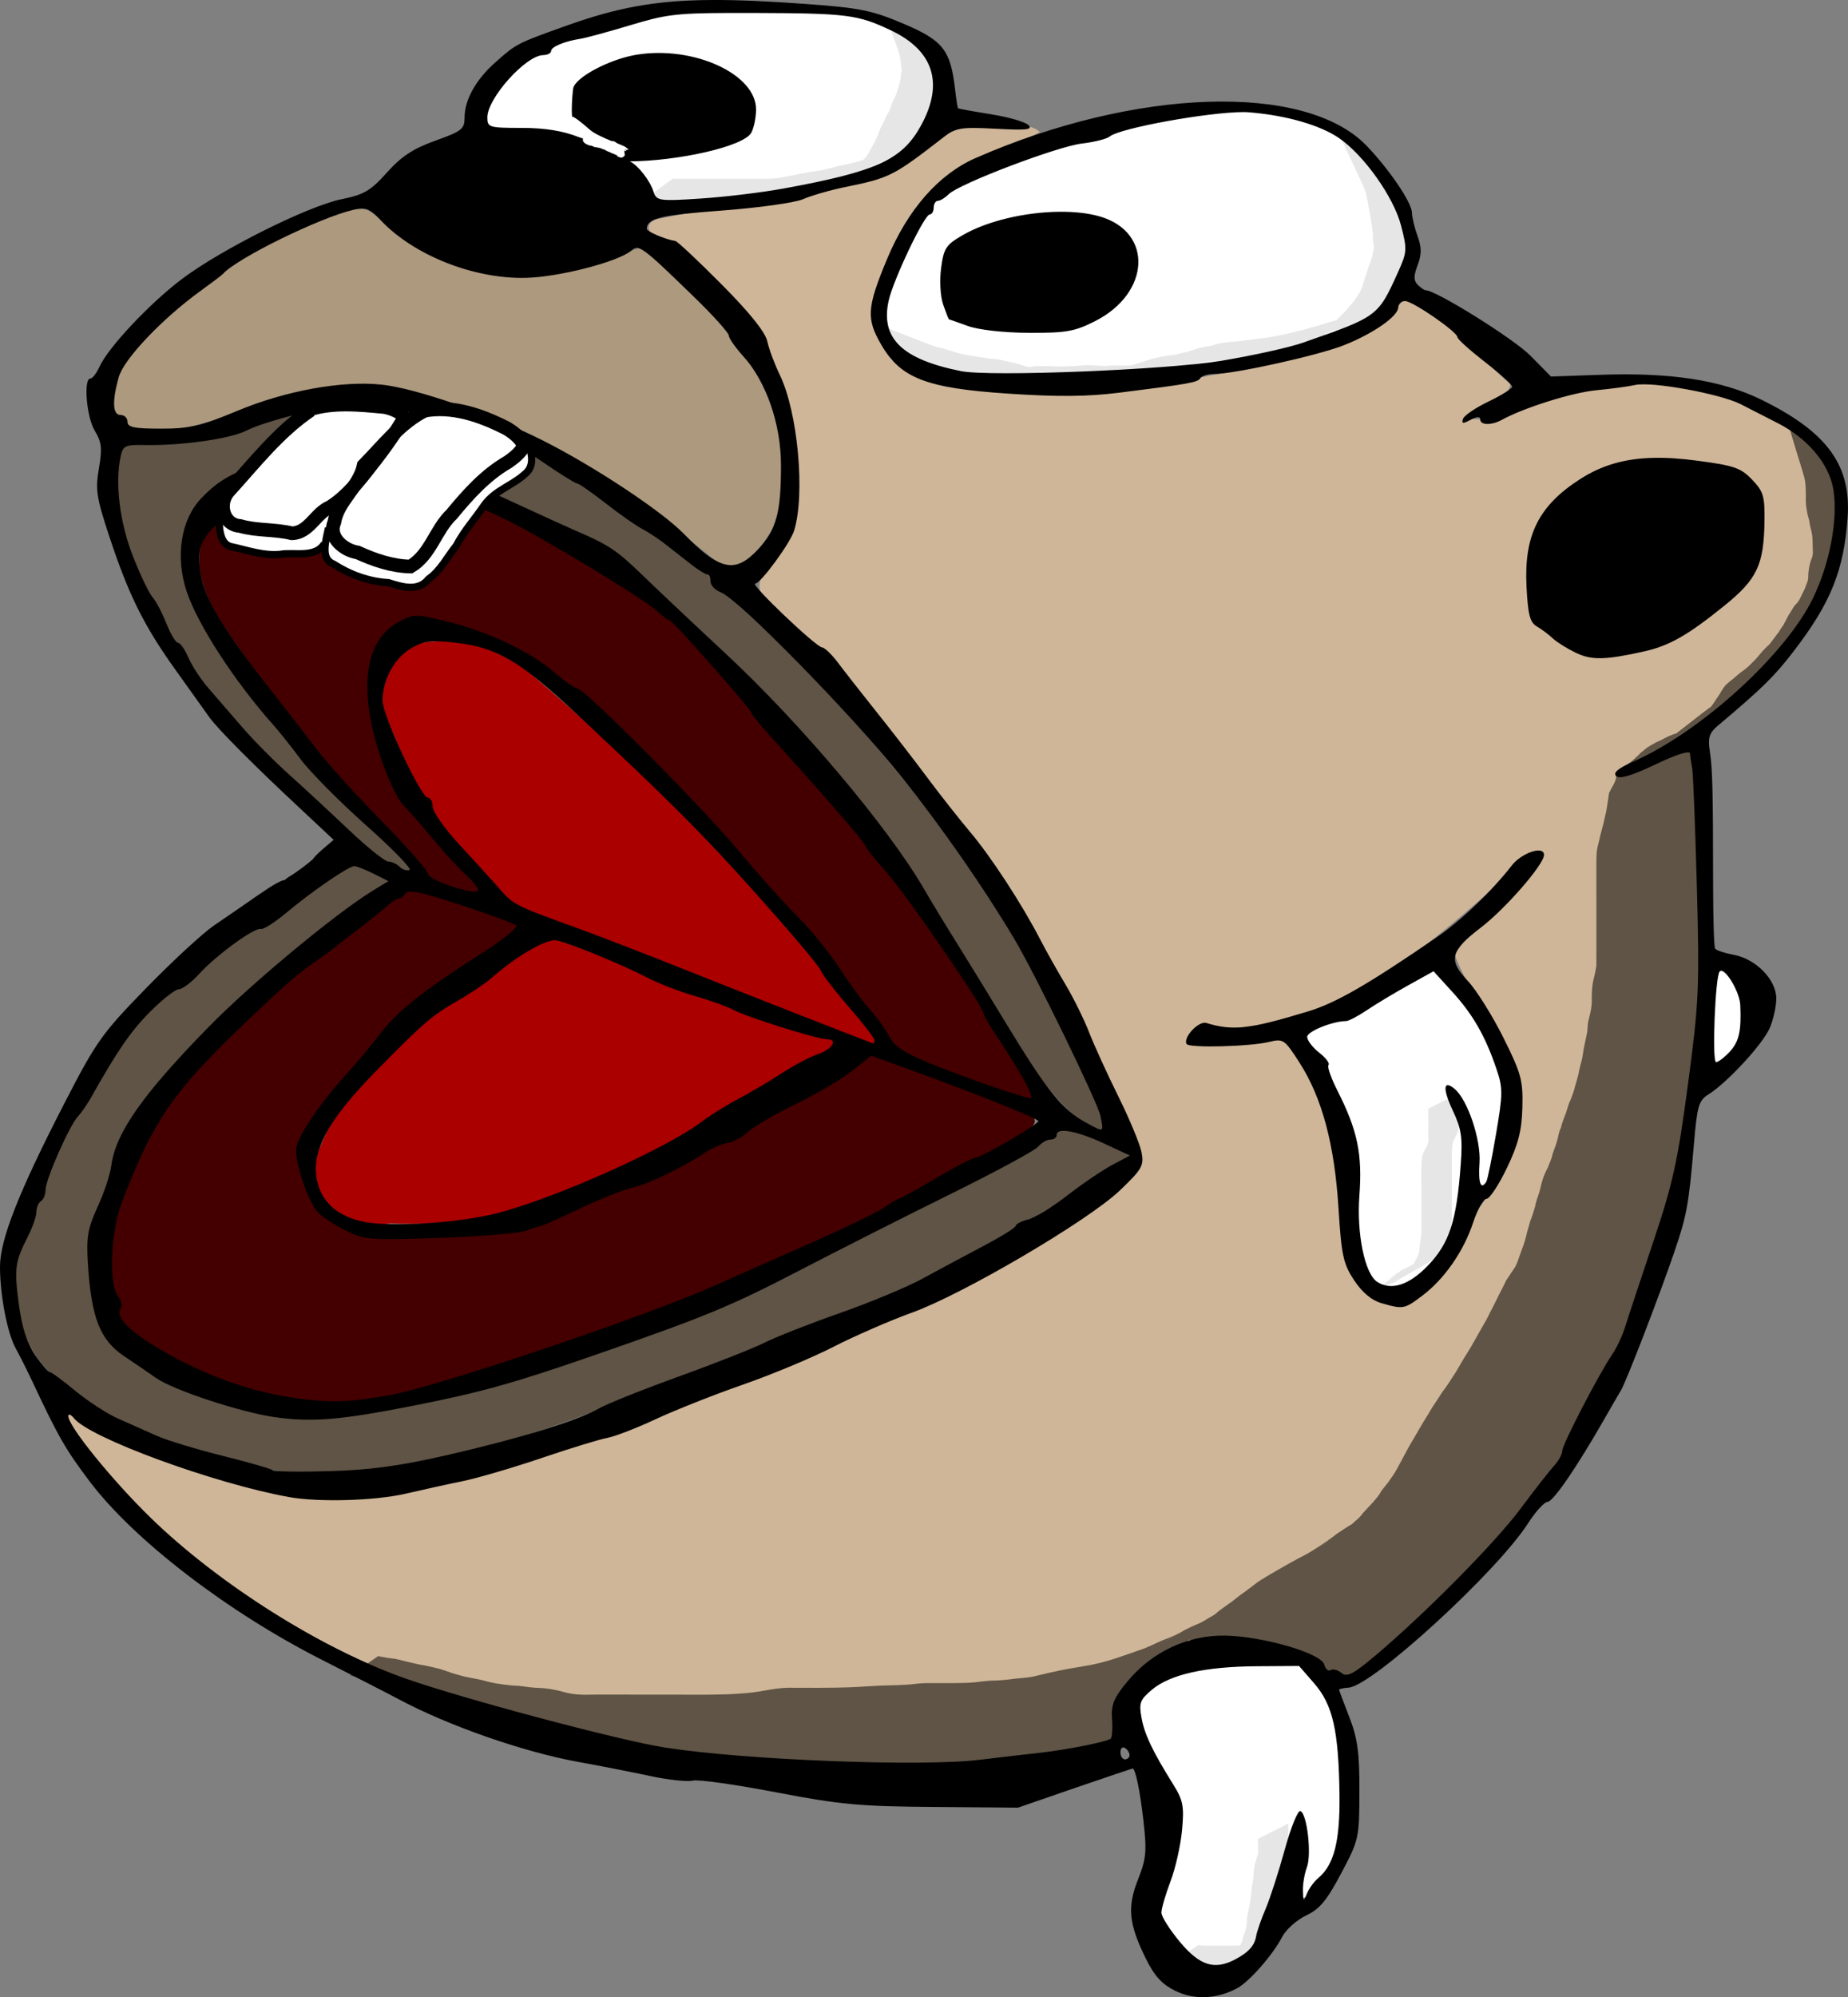 <?xml version="1.0" encoding="UTF-8" standalone="no"?>
<!-- Created with Inkscape (http://www.inkscape.org/) -->

<svg
   xmlns:dc="http://purl.org/dc/elements/1.1/"
   xmlns:cc="http://creativecommons.org/ns#"
   xmlns:rdf="http://www.w3.org/1999/02/22-rdf-syntax-ns#"
   xmlns:svg="http://www.w3.org/2000/svg"
   xmlns="http://www.w3.org/2000/svg"
   xmlns:sodipodi="http://sodipodi.sourceforge.net/DTD/sodipodi-0.dtd"
   xmlns:inkscape="http://www.inkscape.org/namespaces/inkscape"
   width="405.744"
   height="438.238"
   id="svg2"
   version="1.1"
   inkscape:version="0.48.3.1 r9886"
   sodipodi:docname="go-man.svg"
   inkscape:export-filename="/home/rob/Documents/cartoons/go-man.png"
   inkscape:export-xdpi="88.730003"
   inkscape:export-ydpi="88.730003">
  <rect width="100%" height="100%" fill="#808080" stroke="none"/>
  <defs
     id="defs4" />
  <sodipodi:namedview
     id="base"
     pagecolor="#ffffff"
     bordercolor="#666666"
     borderopacity="1.0"
     inkscape:pageopacity="0.03529412"
     inkscape:pageshadow="2"
     inkscape:zoom="2"
     inkscape:cx="251.93417"
     inkscape:cy="271.74542"
     inkscape:document-units="px"
     inkscape:current-layer="layer1"
     showgrid="false"
     inkscape:window-width="1920"
     inkscape:window-height="1031"
     inkscape:window-x="0"
     inkscape:window-y="0"
     inkscape:window-maximized="1"
     fit-margin-top="0"
     fit-margin-left="0"
     fit-margin-right="0"
     fit-margin-bottom="0" />
  <g
     inkscape:label="Layer 1"
     inkscape:groupmode="layer"
     id="layer1"
     transform="translate(-26.251,-18.859)"
     style="display:inline">
    <path
       style="fill:#cfb698;fill-opacity:1;stroke:none"
       d="m 222.75,27.531 c -2.713,0.06 -5.71,0.55 -8,0.188 -9.799,-0.216 -15.091,10.652 -24.656,11.781 -15.034,4.947 -30.95,5.302 -46.25,8.688 -3.571,1.879 0.421,4.48 2.75,4.719 8.538,6.263 16.647,13.831 21.656,23.25 5.505,13.113 9.404,28.747 4.312,42.531 -1.256,4.317 -8.759,8.229 -4.531,12.812 9.317,8.221 17.886,17.186 25.531,27.062 16.341,19.728 31.824,40.009 42.656,63.375 4.793,10.731 11.535,21.063 13.469,32.719 -1.796,7.512 -10.707,10.144 -16.062,14.75 -30.906,19.298 -65.37,32.261 -99.469,44.906 C 113.651,320.87 92.726,328.997 70.875,328.5 52.631,326.987 30.887,315.851 13.969,309.406 c -3.629,1.248 5.905,9.145 6.969,10.906 23.343,27.958 56.24,47.065 91.562,55.438 36.57,11.208 75.457,13.397 113.375,9.594 6.152,-1.048 12.995,-1.361 18.469,-4.094 -0.615,-15.658 17.516,-24.271 31.219,-21 7.169,0.589 13.153,4.79 19.688,7 6.766,-1.195 10.873,-8.237 16.094,-12.188 14.677,-14.222 29.359,-29.019 37.656,-47.906 16.132,-31.09 24.87,-66 23.719,-101.125 -0.174,-13.417 0.033,-26.932 -1.125,-40.281 -3.993,-1.718 -8.495,2.562 -12.594,3.188 -2.788,1.079 -4.426,0.845 -1.062,-0.906 15.884,-8.84 31.444,-20.5 40.344,-36.688 4.953,-10.711 8.017,-26.323 -2.312,-34.906 -14.917,-11.88 -35.796,-15.18 -53.844,-9.25 -6.285,1.702 -13.995,5.868 -19.906,4.562 2.472,-3.173 8.828,-3.746 9.406,-7.469 -7.505,-6.377 -14.354,-15.119 -23.406,-18.719 -6.587,10.136 -20.129,11.349 -31,14.25 -18.534,4.729 -37.565,7.056 -56.719,5.812 -10.139,-0.528 -23.423,-1.514 -27.625,-12.562 -2.826,-9.554 3.988,-18.752 8.312,-26.719 5.871,-9.6 17.668,-12.526 27.125,-17.344 -1.045,-1.038 -2.619,-1.406 -4.406,-1.469 -0.372,-0.013 -0.769,-0.009 -1.156,0 z M 364.156,101.25 c 7.062,0.613 15.692,-0.134 21.062,5.156 3.813,8.701 1.421,20.517 -6.906,26 -7.011,5.917 -15.076,11.088 -24.562,10.875 -6.614,1.43 -13.383,-2.758 -17.094,-7.906 -2.115,-10.063 -1.161,-23.041 8.875,-28.625 5.458,-3.777 12.032,-5.478 18.625,-5.5 z M 337.25,187.656 c 3.693,0.032 -2.324,4.475 -2.781,5.938 -4.218,5.92 -11.439,9.746 -15.062,15.906 3.999,11.07 14.483,20.026 14.219,32.625 -0.1,8.674 -4.107,16.669 -9.219,23.438 -3.886,8.084 -8.203,17.834 -17.156,20.906 -7.293,-0.694 -11.773,-7.534 -11.938,-14.438 -2.094,-15.096 -2.82,-32.273 -13.719,-43.906 -6.752,-0.237 -14.377,1.389 -20.75,0 1.891,-4.547 8.835,-1.823 12.656,-2.812 21.078,-2.248 38.432,-16.284 53.688,-29.844 3.113,-2.632 5.915,-6.83 10.062,-7.812 z"
       transform="translate(26.251,18.859)"
       id="path4545"
       inkscape:connector-curvature="0" />
    <path
       style="fill:#aa0000;fill-opacity:1;stroke:none"
       d="m 95.411,140.771 c -9.57,-0.25 -14.622,12.398 -9.25,19.75 6.219,15.451 13.996,29.425 27.916,38.838 24.604,9.729 53.309,21.465 78.064,30.544 2.888,-2.136 -4.618,-6.931 -5.48,-9.195 -20.873,-26.832 -44.892,-51.401 -70.688,-73.312 -6.008,-4.368 -12.98,-7.454 -20.562,-6.625 z"
       id="path4555"
       inkscape:connector-curvature="0"
       transform="translate(26.251,18.859)"
       sodipodi:nodetypes="ccccccc" />
    <path
       style="fill:#aa0000;fill-opacity:1;stroke:none"
       d="m 120.337,205.763 c -9.302,2.652 -18.88,8.392 -26.761,13.786 -10.844,9.348 -19.318,21.512 -24.54,35.223 -1.463,8.985 8.426,15.317 16.594,13.688 13.405,0.58 26.755,-1.563 38.951,-7.274 20.137,-7.862 40.908,-21.205 59.612,-31.591 2.447,-3.576 -6.812,-3.071 -9.063,-3.698 -17.526,-5.416 -34.528,-13.085 -51.781,-19.312 -0.621,-0.075 -2.388,-0.89 -3.012,-0.821 z"
       id="path4553"
       inkscape:connector-curvature="0"
       transform="translate(26.251,18.859)"
       sodipodi:nodetypes="ccccccccc" />
    <path
       style="fill:#ad997e;fill-opacity:1;stroke:none"
       d="m 77.599,45.896 c -18.316,5.431 -35.055,16.625 -47.781,30.844 -6.705,5.071 -7.828,18.629 2.678,18.142 17.902,-0.852 35.297,-13.203 53.666,-9.361 26.872,5.403 50.378,20.493 71.243,37.736 5.151,4.139 9.771,-3.33 12.164,-7.173 5.005,-12.721 1.576,-27.916 -6.562,-38.594 -6.277,-8.79 -13.865,-17.035 -22.656,-23.094 -13.096,5.334 -28.152,8.275 -41.625,2.656 -7.023,-1.895 -12.246,-7.427 -18.188,-11 -0.946,-0.276 -1.964,-0.273 -2.938,-0.156 z"
       id="path4547"
       inkscape:connector-curvature="0"
       transform="translate(26.251,18.859)"
       sodipodi:nodetypes="ccccccccccc" />
    <path
       style="fill:#5f5445;fill-opacity:1;stroke:none"
       d="m 77.115,189.498 c -8.839,3.57 -17.126,10.785 -25.805,14.848 -24.671,15.107 -38.383,42.31 -46.555,69.613 -3.933,10.749 0.436,24.273 10.177,30.473 13.671,10.302 30.607,15.541 47.261,18.558 33.631,1.988 65.416,-12.065 96.024,-24.147 23.537,-9.263 47.667,-17.658 68.863,-31.713 6.534,-4.342 16.477,-8.287 22.171,-13.676 -0.983,-3.848 -9.765,-3.104 -12.673,-5.102 -5.294,-2.02 -9.538,4.57 -14.479,6.123 -25.957,13.267 -51.819,27.419 -79.125,37.962 -25.773,8.889 -52.282,18.676 -79.937,17.867 -13.927,-1.183 -28.37,-6.205 -38.344,-16.094 -8.057,-11.588 -4.419,-27.23 0.579,-39.402 5.57,-16.837 20.161,-27.963 32.481,-39.826 8.45,-7.951 19.025,-14.151 27.643,-21.67 -1.303,-1.806 -5.913,-3.812 -8.28,-3.814 z"
       id="path4561"
       inkscape:connector-curvature="0"
       transform="translate(26.251,18.859)"
       sodipodi:nodetypes="ccccccccccccccccc" />
    <path
       style="fill:#5f5445;fill-opacity:1;stroke:none"
       d="m 74.551,88.145 c -12.301,0.957 -23.944,8.542 -36.448,8.528 -3.962,1.074 -14.841,-1.466 -14.903,4.603 -1.171,20.808 13.719,39.891 26.23,55.306 9.833,13.051 26.115,28.176 39.979,35.073 3.861,-0.734 -5.177,-6.953 -6.291,-8.349 -15.66,-15.408 -31.388,-31.736 -40.863,-51.848 -3.15,-8.68 -2.468,-20.114 6.375,-25.062 16.657,-11.482 38.715,-7.013 56.016,0.824 15.785,6.32 31.692,13.6 43.433,26.14 24.435,21.839 45.975,46.79 62.481,75.075 8.231,12.109 14.307,26.148 25.1,36.211 1.388,1.772 9.259,7.259 8.101,3.151 -17.599,-44.705 -49.682,-87.544 -85.945,-118.745 -1.921,-0.862 -2.036,-3.852 -4.5,-4.688 -16.331,-11.23 -32.026,-24.638 -50.727,-31.674 -9.159,-3.03 -18.422,-4.482 -28.039,-4.546 z"
       id="path4563"
       inkscape:connector-curvature="0"
       transform="translate(26.251,18.859)"
       sodipodi:nodetypes="ccccccccccccccccc" />
    <path
       style="fill:#440000;fill-opacity:1;stroke:none"
       d="m 87.425,194.358 c -15.301,8.766 -25.478,21.943 -38.213,34.128 -12.706,13.009 -27.139,30.78 -28.358,49.305 0.116,7.853 6.057,15.547 14.151,18.575 13.882,7.939 31.156,16.266 47.292,13.171 23.644,-3.599 49.912,-16.802 72.346,-24.809 25.976,-10.46 46.062,-22.479 70.381,-36.322 7.525,-4.555 -6.684,-5.792 -9.845,-8.15 -8.167,-2.386 -15.425,-8.571 -24.013,-8.74 -23.424,15.687 -50.378,28.409 -76.878,38.324 -12.327,-0.031 -25.395,3.707 -37.346,-0.067 -9.351,-3.038 -14.511,-16.165 -8,-24.031 9.854,-14.04 21.312,-26.878 36.156,-35.656 1.857,-2.472 11.262,-2.816 10.282,-6.385 -6.753,-3.17 -19.846,-9.105 -27.254,-10.243 z"
       id="path4557"
       inkscape:connector-curvature="0"
       transform="translate(26.251,18.859)"
       sodipodi:nodetypes="cccccccccccccccc" />
    <path
       style="fill:#440000;fill-opacity:1;stroke:none"
       d="m 72.536,102.021 c -10.975,1.715 -21.746,7.471 -28.219,16.522 -2.909,10.115 5.515,19.635 10.717,27.409 12.259,16.463 24.704,32.384 39.369,46.631 2.123,1.198 10.562,7.335 12.056,4.007 -5.564,-9.755 -19.095,-18.781 -22.173,-30.195 -2.458,-8.852 -5.864,-20.974 1.594,-28.406 7.24,-4.852 16.453,0.126 23.582,2.916 25.591,13.048 43.207,36.546 62.262,57.272 9.989,10.521 14.707,23.16 24.858,33.406 8.331,3.033 23.478,9.642 32.303,10.529 2.893,-2.444 -6.521,-8.003 -7.036,-10.676 -18.625,-33.207 -44.599,-64.97 -69.5,-93.473 -13.936,-13.789 -27.176,-19.029 -44.955,-27.089 -10.066,-2.911 -24.054,-9.18 -34.858,-8.853 z"
       id="path4559"
       inkscape:connector-curvature="0"
       transform="translate(26.251,18.859)"
       sodipodi:nodetypes="ccccccccccccccc" />
    <path
       style="fill:#ffffff;fill-opacity:1;stroke:none"
       d="M 155.969,2.094 C 144.763,2.277 133.968,6.009 123.25,8.938 c -2.017,0.942 -3.577,2.578 -5.812,3.062 -4.976,2.978 -9.524,7.702 -10.969,13.406 -0.714,3.243 3.382,3.352 5.531,3.344 5.547,-0.062 10.971,0.664 16.188,2.406 -0.589,-0.749 0.141,-1.606 1.375,-1 0.053,0.026 0.103,0.037 0.156,0.062 0.051,0.024 0.104,0.073 0.156,0.094 0.018,0.007 0.076,0.015 0.062,0 -0.018,-0.02 -0.07,-0.005 -0.062,-0.031 0.007,-0.026 0.035,-0.004 0.062,0 0.08,0.011 0.171,0.049 0.25,0.062 0.121,0.043 0.151,0.079 0.188,0.094 0.113,0.001 0.263,0.023 0.344,0.062 0.054,0.011 0.1,0.015 0.156,0.031 0.288,0.082 0.081,0.017 0.312,0.094 0.022,0.004 0.041,-0.005 0.062,0 0.029,0.007 0.05,0.032 0.031,0.031 0.033,0.007 0.061,-0.007 0.094,0 l 0.094,0.062 c 0.024,-0.002 0.039,0.002 0.062,0 0.233,-0.006 0.09,-0.004 0.531,0.125 0.024,0.01 0.017,0.026 0.031,0.031 0.031,0.004 0.063,0.027 0.094,0.031 0.015,-0.002 0.016,-0.034 0.031,-0.031 0.104,0.02 0.21,0.069 0.312,0.094 -0.004,-0.282 -0.139,-0.599 -0.469,-0.938 -1.468,-2.037 -4.16,-3.16 -5.531,-5.125 -0.162,-2.948 -0.461,-6.884 3,-8.094 5.403,-3.205 11.586,-5.003 17.875,-4.031 6.428,0.607 14.432,2.472 17.219,9.031 1.262,3.51 0.146,8.218 -3.875,9.125 -7.156,2.616 -15.055,2.335 -22.562,1.719 -0.237,-0.138 -0.466,-0.212 -0.688,-0.281 0.006,0.008 -0.007,0.023 0,0.031 0.021,0.019 0.041,0.043 0.062,0.062 0.025,0.019 0.069,0.044 0.094,0.062 0.009,0.007 0.025,-0.005 0.031,0 0.062,0.053 -0.091,-0.044 0.031,0.062 0.003,0.002 0.028,-0.002 0.031,0 0.012,0.008 0.019,-0.006 0.031,0 0.005,0.003 0.023,0.026 0.031,0.031 0.016,0.007 0.016,0.022 0.031,0.031 0.072,0.035 0.034,-0.016 0.125,0.062 0.186,0.161 -0.213,0.094 -0.312,0.125 0.008,0.012 0.007,0.043 0.031,0.062 0.005,0.004 -0.006,0.027 0,0.031 -0.007,-0.004 -0.024,0.003 -0.031,0 -0.008,-0.004 -0.024,-0.027 -0.031,-0.031 -0.012,-0.007 -0.051,-0.021 -0.062,-0.031 -0.014,-0.009 -0.017,-0.023 -0.031,-0.031 -0.008,-0.007 -0.023,0.006 -0.031,0 0.025,0.105 0.024,0.023 0.031,0.094 8.1e-4,0.012 -1e-5,0.019 0,0.031 -0.048,0.105 -0.061,0.099 -0.094,0.125 -0.017,0.011 -0.046,0.02 -0.062,0.031 -0.027,0.005 -0.036,0.026 -0.062,0.031 -0.103,0.021 -0.095,-0.009 -0.062,-0.062 -0.038,0.015 -0.092,0.002 -0.156,0 0.025,0.057 0.013,0.115 -0.031,0.156 0.012,0.031 0.027,0.053 0.031,0.094 0.005,0.039 4.7e-4,0.085 0,0.125 10e-4,0.009 -0.002,0.023 0,0.031 0.006,0.026 0.024,0.068 0.031,0.094 0.008,0.021 0.025,0.041 0.031,0.062 0.01,0.041 -0.006,0.016 0,0.031 0.015,0.05 0,0.105 0,0.156 8e-5,0.006 -7.8e-4,0.025 0,0.031 0.002,0.009 -0.001,0.022 0,0.031 0.006,-0.005 0.027,-0.003 0.031,0.031 0.002,0.014 -0.001,0.048 0,0.062 -7.9e-4,0.033 -0.001,0.061 0,0.094 0.002,0.047 -0.029,0.074 -0.062,0.125 6.9e-4,-0.028 -0.039,-0.042 -0.094,-0.031 9.9e-4,0.015 -0.029,0.016 -0.031,0.031 -0.006,0.035 -0.01,0.065 -0.031,0.094 -0.015,0.007 -0.019,0.019 -0.031,0.031 -0.018,0.015 -0.014,0.047 -0.031,0.062 -0.017,0.02 -0.037,0.016 -0.062,0.031 -0.01,0.005 -0.022,0.026 -0.031,0.031 -0.008,0.004 -0.023,-0.004 -0.031,0 -0.005,0.003 -0.024,-0.005 -0.031,0 -0.005,0.004 0.005,0.028 0,0.031 -0.008,0.004 -0.023,-0.004 -0.031,0 -0.013,0.007 -0.004,0.017 -0.062,0.031 -0.016,0.004 -0.015,-0.003 -0.031,0 -0.005,0.002 -0.02,-0.002 -0.031,0 -0.017,0.004 -0.015,0.028 -0.031,0.031 -0.041,7.91e-4 -0.032,0.002 -0.062,0 -0.016,0.006 -0.027,0.03 -0.031,0.031 -0.043,0.01 -0.054,0.002 -0.094,0 -0.016,-0.004 -0.017,-6e-4 -0.031,0 -0.019,3.23e-4 -0.043,-3.4e-5 -0.062,0 -0.045,8.34e-4 -0.084,-0.008 -0.125,-0.031 -0.091,-0.026 0.023,-0.007 -0.062,-0.031 -0.009,-5.4e-4 -0.023,0.003 -0.031,0 0.002,-0.005 0.008,-0.031 0,-0.031 -0.008,-0.003 -0.023,0.004 -0.031,0 -0.022,-0.01 -0.041,0.011 -0.062,0 -0.009,-0.004 -0.023,-0.026 -0.031,-0.031 -0.015,-0.009 -0.026,-6e-6 -0.031,0 -0.011,-0.003 -0.02,-0.028 -0.031,-0.031 -0.006,-0.003 -0.025,0.003 -0.031,0 l -0.031,0 c -0.006,-0.003 0.006,-0.028 0,-0.031 -0.016,-0.007 -0.046,0.006 -0.062,0 -0.039,-0.012 -0.021,-0.014 -0.062,-0.031 -0.009,-0.004 -0.022,0.004 -0.031,0 -0.002,-7e-4 -0.033,-5.69e-4 -0.031,0 -0.003,-0.001 0.003,-0.03 0,-0.031 -0.006,-0.003 -0.038,-0.003 -0.031,0 -0.035,-0.023 -0.057,-0.042 -0.094,-0.062 -5e-4,-10e-4 -0.02,-0.016 -0.031,-0.031 -0.107,-0.124 0.003,-0.106 0.125,-0.094 -0.013,-0.009 -0.016,-0.019 -0.031,-0.031 -0.015,-0.008 -0.017,-0.023 -0.031,-0.031 -0.015,-0.008 -0.017,-0.023 -0.031,-0.031 -0.017,-0.009 -0.047,0.009 -0.062,0 -0.013,-0.004 -0.015,-0.026 -0.031,-0.031 0.051,0.011 0.105,0.035 -0.219,-0.031 -0.053,-0.023 -0.072,-0.071 -0.125,-0.094 -0.009,-0.002 -0.022,0.003 -0.031,0 -0.013,-0.008 -0.018,-0.023 -0.031,-0.031 -0.023,-0.007 -0.044,-0.025 -0.062,-0.031 -0.003,-0.002 -0.042,0.001 -0.031,0 0.207,0.471 0.764,0.936 1.875,1.188 3.552,2.326 5.426,6.304 7.875,9.531 16.005,-0.42 32.19,-2.366 47.375,-7.562 8.507,-2.859 14.351,-12.184 13.125,-21.062 C 203.088,8.576 195.001,5.469 188.406,3.312 178.666,1.761 168.661,2.247 158.812,2.094 l -0.5,0.031 -0.094,0 c -0.751,-0.021 -1.503,-0.043 -2.25,-0.031 z m -20.156,32.312 0.031,0.031 c -0.005,-6e-4 0.005,-0.031 0,-0.031 l -0.031,0 z m -3.406,-3.375 c 0.03,0.003 0.076,0.026 0.125,0.031 8.9e-4,-0.01 -5.6e-4,-0.021 0,-0.031 -0.04,5.13e-4 -0.058,-4.97e-4 -0.125,0 z m 4.906,1.781 c -0.025,0.006 -0.037,0.026 -0.062,0.031 -0.006,0.004 -0.025,-0.004 -0.031,0 -0.003,0.003 -0.003,0.034 0,0.031 -0.004,0.011 -0.027,0.021 -0.031,0.031 -0.006,-0.005 -0.005,0.025 0,0.031 0.009,0.005 0.022,-0.003 0.031,0 0.005,0.008 -0.008,0.024 0,0.031 0.008,0.003 0.024,-0.008 0.031,0 0.03,0.033 0.03,0.044 0.031,0.062 0.089,-0.111 0.214,-0.259 0.031,-0.219 z"
       transform="translate(26.251,18.859)"
       id="path4570"
       inkscape:export-xdpi="88.730003"
       inkscape:export-ydpi="88.730003"
       inkscape:connector-curvature="0" />
    <path
       style="fill:#ffffff;fill-opacity:1;stroke:none"
       d="m 271.461,24.148 c -10.609,0.415 -21.117,2.546 -31.118,5.971 -11.86,2.777 -23.71,6.856 -34.246,13.063 -1.737,1.229 -2.174,3.617 -3.718,5.164 -3.505,6.231 -7.033,12.801 -8.319,19.905 -0.457,7.27 7.003,11.664 13.221,13.032 11.517,2.725 23.436,0.747 35.129,0.653 19.423,-0.767 39.341,-2.724 57.01,-11.347 5.184,-2.929 7.47,-8.977 9.462,-14.216 0.804,-9.184 -5.29,-17.175 -11.115,-23.625 -5.846,-6.065 -14.698,-7.924 -22.8,-8.552 -1.168,-0.055 -2.338,-0.084 -3.507,-0.047 z m -40.154,23.362 c 5.816,-0.114 13.155,-0.018 16.602,5.45 3.04,5.812 -0.586,12.789 -6.003,15.701 -3.904,2.693 -8.557,3.773 -13.269,3.391 -6.517,-0.054 -13.564,0.375 -19.477,-2.696 -2.583,-3.908 -1.9,-9.076 -1.09,-13.474 1.928,-3.996 6.998,-5.039 10.757,-6.54 4.006,-1.247 8.259,-1.775 12.479,-1.832 z"
       id="path4572"
       inkscape:connector-curvature="0"
       transform="translate(26.251,18.859)" />
    <path
       style="fill:#ffffff;fill-opacity:1;stroke:none"
       d="m 314.3,212.8 c -7.947,3.716 -14.971,9.676 -23.615,11.768 -1.552,0.755 -5.242,1.507 -3.933,3.902 1.943,2.5 4.507,4.626 4.976,7.93 2.753,6.807 6.557,13.589 5.908,21.198 0.197,7.681 -0.561,16.036 3.222,22.999 2.338,3.446 7.238,2.559 9.983,0.095 5.901,-3.9 8.908,-10.757 9.64,-17.622 0.572,-4.616 1.443,-9.386 1.165,-13.987 -1.149,-3.242 -2.499,-6.519 -3.317,-9.809 3.249,2.663 4.165,7.263 5.301,11.138 1.1,3.126 0.166,6.525 0.907,9.682 1.458,1.782 2.828,-1.168 2.906,-2.606 1.465,-8.16 4.697,-16.943 1.058,-25.005 -2.664,-7.506 -7.558,-14.103 -13.284,-19.54 -0.282,-0.101 -0.596,-0.242 -0.916,-0.142 z"
       id="path4574"
       inkscape:connector-curvature="0"
       transform="translate(26.251,18.859)" />
    <path
       style="fill:#ffffff;fill-opacity:1;stroke:none"
       d="m 377.816,212.579 c -2.412,1.759 -1.219,5.521 -1.772,8.087 0.032,4 -0.62,8.301 0.255,12.148 1.757,1.838 3.656,-1.339 4.612,-2.67 3.5,-5.302 2.364,-13.269 -2.227,-17.534 -0.279,-0.126 -0.572,-0.071 -0.869,-0.032 z"
       id="path4576"
       inkscape:connector-curvature="0"
       transform="translate(26.251,18.859)" />
    <path
       style="fill:#ffffff;fill-opacity:1;stroke:none"
       d="m 276.137,364.932 c -8.496,0.429 -18.307,0.372 -24.879,6.587 -3.123,3.287 -0.586,8.192 0.869,11.673 2.157,4.724 5.68,9.002 6.824,14.09 0.235,7.847 -3.282,15.107 -4.376,22.731 1.848,4.128 4.675,8.273 8.609,10.647 5.341,3.016 12.416,-1.129 13.667,-6.808 3.077,-8.271 5.357,-16.878 8.589,-25.069 1.822,5.653 0.076,11.849 0.063,17.565 2.708,0.692 3.678,-3.81 5.593,-5.259 4.517,-5.686 3.259,-13.554 3.505,-20.331 -0.072,-8.23 -0.892,-17.282 -6.948,-23.492 -1.971,-4.01 -6.906,-1.787 -10.412,-2.35 -0.369,0.005 -0.737,0.011 -1.106,0.016 z"
       id="path4578"
       inkscape:connector-curvature="0"
       transform="translate(26.251,18.859)" />
    <path
       style="fill:#ffffff;fill-opacity:1;stroke:none"
       d="m 121.452,8.856 c -0.712,0.366 -1.348,0.86 -2.042,1.254 -0.675,0.417 -1.401,0.748 -2.17,0.946 -0.795,0.327 -1.483,0.873 -2.198,1.347 -2.701,1.922 -5.134,4.273 -6.955,7.054 -1.166,1.802 -2.105,3.777 -2.585,5.876 -0.208,0.952 -0.046,2.027 0.635,2.763 0.883,1.016 2.265,1.374 3.552,1.526 1.821,0.134 3.651,0.087 5.475,0.17 4.206,0.18 8.413,0.886 12.418,2.201 0.595,0.556 1.396,0.843 2.188,0.99 0.437,0.288 0.971,0.275 1.46,0.394 0.399,0.061 0.749,0.28 1.131,0.393 0.5,0.271 1.035,0.466 1.536,0.73 0.239,0.05 0.431,0.181 0.569,0.38 0.484,0.545 1.174,0.824 1.848,1.049 0.819,0.464 1.491,1.156 2.148,1.814 1.648,1.715 2.866,3.777 4.22,5.715 0.434,0.592 0.803,1.241 1.311,1.774 0.472,0.448 1.16,0.27 1.743,0.278 11.618,-0.364 23.246,-1.529 34.582,-4.162 0.534,-0.142 1.23,-0.17 1.492,-0.744 0.199,-0.484 0.067,-1.029 0.105,-1.54 0,-9.751 0,-19.503 0,-29.254 6.9e-4,-0.583 -0.545,-1.055 -1.119,-1 -19.681,0 -39.362,0 -59.043,0 -0.1,0.015 -0.2,0.031 -0.3,0.046 z m 22.728,4.655 c 1.635,-0.002 3.255,0.271 4.882,0.443 3.324,0.449 6.664,1.201 9.62,2.853 1.192,0.664 2.282,1.503 3.197,2.512 0.804,0.895 1.482,1.917 1.892,3.051 0.598,1.915 0.485,4.13 -0.621,5.841 -0.613,0.904 -1.592,1.545 -2.656,1.793 -2.133,0.744 -4.332,1.289 -6.569,1.609 -2.954,0.45 -5.944,0.491 -8.927,0.45 -2.177,-0.049 -4.355,-0.19 -6.523,-0.377 -0.212,-0.035 -0.403,-0.167 -0.607,-0.225 -0.635,-0.423 -1.39,-0.61 -2.044,-0.986 -0.397,-0.276 -0.855,-0.478 -1.341,-0.508 -0.637,-0.252 -1.289,-0.505 -1.888,-0.836 -1.401,-1.687 -3.388,-2.737 -4.894,-4.319 -0.151,-0.142 -0.255,-0.307 -0.22,-0.524 -0.052,-1.119 -0.061,-2.251 0.054,-3.361 0.165,-1.071 0.577,-2.211 1.541,-2.809 0.528,-0.315 1.11,-0.519 1.63,-0.856 3.485,-1.958 7.356,-3.338 11.358,-3.68 0.704,-0.049 1.408,-0.068 2.115,-0.072 z"
       id="path4722"
       inkscape:connector-curvature="0"
       transform="translate(26.251,18.859)" />
    <path
       style="fill:#5f5445;fill-opacity:1;stroke:none"
       id="path4724"
       d="m 360.128,170.716 c -0.444,1.486 -0.598,3.031 -0.854,4.553 -0.25,0.956 -0.355,1.943 -0.622,2.894 -0.223,0.875 -0.501,1.736 -0.708,2.615 -0.13,0.887 -0.431,1.731 -0.597,2.61 -0.149,0.942 -0.16,1.898 -0.172,2.85 -0.008,1.009 -0.004,2.018 -0.002,3.027 0.002,1.012 0.002,2.023 0.003,3.035 -9.7e-4,1.032 0.004,2.064 -0.004,3.096 -0.004,1.14 -1.2e-4,2.28 0.002,3.42 0.002,1.133 -0.004,2.266 -0.003,3.399 0.002,1.074 0.004,2.148 0.005,3.223 6.6e-4,1.014 6.8e-4,2.027 7e-4,3.041 -0.079,1.05 -0.26,2.095 -0.517,3.116 -0.277,0.967 -0.391,1.964 -0.454,2.965 -0.062,1.018 -0.01,2.038 -0.086,3.055 -0.12,1.04 -0.346,2.057 -0.595,3.071 -0.256,0.965 -0.274,1.965 -0.385,2.95 -0.199,0.887 -0.325,1.787 -0.54,2.67 -0.263,0.973 -0.333,1.979 -0.537,2.963 -0.202,1.019 -0.541,1.999 -0.736,3.02 -0.198,1.04 -0.504,2.052 -0.798,3.068 -0.206,0.92 -0.513,1.814 -0.846,2.694 -0.439,0.929 -0.733,1.908 -1.052,2.882 -0.399,1.127 -0.86,2.23 -1.189,3.381 -0.322,0.904 -0.576,1.819 -0.786,2.754 -0.267,1.01 -0.623,1.996 -0.985,2.976 -0.275,1.042 -0.654,2.038 -1.054,3.036 -0.375,0.871 -0.792,1.723 -1.133,2.608 -0.317,0.962 -0.573,1.938 -0.816,2.92 -0.281,1.014 -0.685,1.981 -0.918,3.008 -0.22,1.058 -0.598,2.072 -0.951,3.09 -0.37,1.121 -0.729,2.251 -1.003,3.4 -0.282,1.207 -0.663,2.385 -1.102,3.544 -0.404,1.061 -0.732,2.151 -1.175,3.196 -0.527,1.105 -1.306,2.053 -1.963,3.079 -0.619,1.077 -1.163,2.198 -1.735,3.302 -0.635,1.166 -1.142,2.397 -1.765,3.568 -0.641,1.323 -1.381,2.591 -2.112,3.865 -0.982,1.692 -1.919,3.409 -2.921,5.089 -0.886,1.376 -1.692,2.801 -2.513,4.216 -0.716,1.191 -1.479,2.356 -2.253,3.511 -0.794,1.037 -1.487,2.142 -2.2,3.235 -0.807,1.106 -1.473,2.305 -2.193,3.468 -0.881,1.389 -1.713,2.805 -2.538,4.227 -0.968,1.595 -1.883,3.221 -2.754,4.87 -0.726,1.378 -1.44,2.761 -2.286,4.069 -0.69,0.982 -1.37,1.967 -2.132,2.894 -0.57,0.815 -1.091,1.656 -1.741,2.41 -0.742,0.867 -1.537,1.686 -2.311,2.524 -0.706,0.87 -1.475,1.676 -2.321,2.41 -1.018,0.823 -2.151,1.5 -3.246,2.217 -1.421,1.004 -2.817,2.042 -4.274,2.994 -3.118,2.03 -6.414,3.773 -9.618,5.657 -1.802,1.059 3.623,-2.084 5.44,-3.117 0.337,-0.192 -0.667,0.395 -1,0.592 -3.794,2.285 -7.659,4.447 -11.545,6.565 -0.216,0.103 -0.853,0.429 -0.647,0.309 1.951,-1.139 7.818,-4.532 5.882,-3.366 -2.269,1.366 -4.593,2.638 -6.883,3.969 -1.982,1.152 3.969,-2.297 5.961,-3.433 0.311,-0.178 -0.601,0.39 -0.898,0.591 -0.898,0.61 -1.755,1.279 -2.63,1.922 -1.002,0.674 -1.936,1.438 -2.892,2.175 -0.984,0.703 -1.943,1.442 -2.928,2.144 -0.959,0.769 -1.969,1.446 -3.02,2.08 -3.973,2.474 -16.087,9.208 -2.881,1.65 -0.224,0.135 -0.629,0.382 -0.853,0.511 -22.872,13.247 4.13,-2.342 -1.226,0.765 -2.27,1.316 -4.549,2.615 -6.824,3.922 2.026,-1.163 4.05,-2.331 6.079,-3.49 0.243,-0.139 -0.475,0.297 -0.718,0.436 -2.295,1.306 -4.574,2.643 -6.889,3.914 -0.306,0.168 -0.663,0.224 -0.975,0.379 -1.003,0.353 -1.925,0.901 -2.89,1.351 12.464,-7.332 2.783,-1.308 -1.6,0.892 -0.552,0.277 -1.137,0.47 -1.7,0.724 -1.027,0.256 -1.914,0.847 -2.899,1.2 -0.896,0.495 -1.849,0.916 -2.832,1.209 -1.348,0.461 -2.688,0.93 -4.042,1.376 -2.35,0.857 -4.74,1.528 -7.2,1.977 -2.389,0.425 -4.775,0.805 -7.15,1.31 -1.737,0.369 -3.46,0.799 -5.185,1.221 -1.448,0.395 -2.957,0.33 -4.43,0.539 -1.494,0.228 -2.998,0.346 -4.507,0.4 -1.409,-0.051 -2.79,0.219 -4.182,0.387 -1.417,0.134 -2.842,0.141 -4.265,0.151 -1.522,0.01 -3.044,0.005 -4.566,0.007 -1.409,-0.048 -2.797,-6.4e-4 -4.193,0.176 -2.003,0.229 -4.023,0.245 -6.036,0.278 -2.723,0.039 -5.438,0.286 -8.159,0.402 -2.589,0.108 -5.181,0.12 -7.772,0.127 -2.214,0.001 -4.429,0.015 -6.643,0.019 -1.752,0.155 -3.489,0.429 -5.218,0.746 -2.833,0.46 -5.704,0.582 -8.567,0.682 -2.39,0.067 -4.781,0.081 -7.172,0.095 -1.478,0.006 -2.956,0.007 -4.434,0.001 -1.675,-0.004 -3.35,-0.007 -5.025,-0.01 -1.726,-0.007 -3.452,0.002 -5.178,0.01 -1.178,0.008 -2.355,0.006 -3.533,0.005 -1.379,1.7e-4 -2.757,-0.005 -4.136,-0.01 -1.985,0.114 -3.6,-0.081 -5.512,-0.599 -1.557,-0.479 -3.163,-0.728 -4.783,-0.851 -1.361,0.018 -2.69,-0.142 -4.033,-0.339 -1.037,-0.153 -2.085,-0.192 -3.132,-0.213 -1.126,-0.279 -2.295,-0.289 -3.421,-0.544 -1.02,-0.141 -1.98,-0.463 -2.968,-0.73 -0.95,-0.113 -1.867,-0.362 -2.808,-0.523 -1.202,-0.266 -2.371,-0.626 -3.558,-0.947 -0.99,-0.346 -1.968,-0.734 -2.979,-1.017 -1.009,-0.166 -1.981,-0.474 -2.991,-0.639 -1.148,-0.166 -2.271,-0.473 -3.399,-0.742 -1.205,-0.276 -2.379,-0.638 -3.607,-0.811 -1.095,-0.009 -2.143,-0.313 -3.217,-0.477 -0.149,-0.053 -0.298,-0.107 -0.447,-0.16 0,0 6.204,-4.239 6.204,-4.239 l 0,0 c 0.129,0.03 0.259,0.059 0.388,0.089 1.065,0.197 2.124,0.401 3.206,0.481 1.223,0.231 2.408,0.605 3.624,0.865 1.123,0.271 2.254,0.515 3.396,0.696 1.018,0.21 2.027,0.466 3.038,0.709 0.994,0.324 1.975,0.686 2.969,1.008 1.16,0.348 2.326,0.657 3.515,0.89 0.956,0.19 1.919,0.339 2.865,0.573 0.957,0.291 1.926,0.51 2.912,0.685 1.117,0.169 2.239,0.321 3.361,0.441 1.062,0.041 2.123,0.118 3.173,0.291 1.326,0.196 2.654,0.249 3.991,0.319 1.635,0.175 3.244,0.497 4.822,0.965 1.793,0.417 3.581,0.538 5.422,0.438 1.388,-0.005 2.776,-0.01 4.164,-0.01 1.173,-10e-4 2.346,-0.003 3.52,0.005 1.717,0.008 3.434,0.017 5.151,0.01 1.683,-0.003 3.365,-0.005 5.048,-0.006 1.47,-0.002 2.94,0.005 4.41,0.014 2.362,0.012 4.725,0.009 7.086,-0.065 2.863,-0.109 5.732,-0.271 8.553,-0.801 1.76,-0.309 3.529,-0.622 5.321,-0.657 2.197,0.008 4.394,0.025 6.591,0.015 2.582,-0.014 5.164,-0.035 7.744,-0.144 2.731,-0.13 5.457,-0.366 8.192,-0.403 2.022,-0.048 4.047,-0.114 6.055,-0.379 1.412,-0.149 2.827,-0.112 4.246,-0.107 1.517,0.005 3.035,0.006 4.552,-0.009 1.414,-0.025 2.831,-0.052 4.235,-0.232 1.396,-0.175 2.791,-0.341 4.202,-0.33 1.497,-0.083 2.987,-0.233 4.472,-0.44 1.467,-0.135 2.945,-0.214 4.373,-0.612 1.712,-0.418 3.429,-0.82 5.156,-1.169 2.368,-0.496 4.763,-0.814 7.136,-1.283 2.455,-0.499 4.834,-1.244 7.191,-2.09 1.369,-0.455 2.717,-0.968 4.087,-1.422 0.951,-0.374 1.874,-0.81 2.799,-1.244 0.942,-0.452 1.912,-0.821 2.884,-1.202 0.565,-0.237 1.114,-0.485 1.658,-0.768 0.191,-0.099 0.755,-0.408 0.57,-0.299 -4.145,2.43 -12.567,7.252 1.057,-0.571 0.961,-0.469 1.908,-0.969 2.914,-1.341 0.324,-0.125 1.259,-0.575 0.961,-0.398 -10.384,6.168 -7.477,4.326 -5.268,3.048 2.264,-1.308 4.524,-2.624 6.785,-3.936 -2.01,1.169 -4.019,2.341 -6.032,3.506 -0.133,0.077 0.26,-0.162 0.393,-0.24 2.268,-1.335 4.59,-2.584 6.809,-4 1.94,-1.238 -3.975,2.319 -5.971,3.465 -0.287,0.165 1.085,-0.71 0.848,-0.519 2.284,-1.318 4.56,-2.651 6.853,-3.954 4.376,-2.488 -8.599,5.4 -3.953,2.309 1.023,-0.673 2.137,-1.191 3.038,-2.042 0.982,-0.7 1.928,-1.448 2.938,-2.108 0.941,-0.762 1.893,-1.523 2.894,-2.2 0.867,-0.651 1.749,-1.283 2.592,-1.962 0.307,-0.186 0.583,-0.42 0.892,-0.603 2.277,-1.347 4.595,-2.625 6.862,-3.989 1.958,-1.178 -7.937,4.531 -5.934,3.43 2.338,-1.285 4.623,-2.665 6.942,-3.984 0.203,-0.115 0.415,-0.213 0.623,-0.319 0.369,-0.193 1.084,-0.567 1.441,-0.76 0.281,-0.152 1.114,-0.624 0.839,-0.462 -10.227,6.006 -5.705,3.324 -3.456,1.988 4.159,-2.393 14.942,-8.668 2.758,-1.624 -0.277,0.16 0.555,-0.32 0.829,-0.485 0.267,-0.16 0.531,-0.322 0.794,-0.487 0.26,-0.163 0.517,-0.332 0.776,-0.497 1.474,-0.91 2.885,-1.919 4.254,-2.98 1.085,-0.695 2.135,-1.445 3.254,-2.086 0.799,-0.769 1.734,-1.414 2.354,-2.358 0.774,-0.831 1.535,-1.672 2.319,-2.489 0.629,-0.764 1.301,-1.484 1.749,-2.382 0.713,-0.965 1.533,-1.847 2.169,-2.873 0.954,-1.222 1.599,-2.647 2.361,-3.991 0.858,-1.665 1.763,-3.303 2.737,-4.903 0.839,-1.411 1.619,-2.857 2.503,-4.241 0.751,-1.142 1.368,-2.372 2.168,-3.478 0.75,-1.074 1.373,-2.233 2.208,-3.247 0.8,-1.126 1.52,-2.31 2.274,-3.464 0.854,-1.411 1.636,-2.867 2.547,-4.241 1.029,-1.656 1.955,-3.37 2.913,-5.067 0.733,-1.257 1.476,-2.51 2.083,-3.834 0.653,-1.154 1.168,-2.37 1.78,-3.547 0.554,-1.13 1.176,-2.224 1.697,-3.369 0.648,-1.016 1.357,-1.972 1.997,-2.99 0.526,-0.996 0.802,-2.097 1.206,-3.145 0.43,-1.133 0.86,-2.261 1.143,-3.442 0.242,-1.187 0.645,-2.325 0.954,-3.494 0.394,-0.97 0.701,-1.977 1,-2.979 0.185,-1.059 0.542,-2.048 0.894,-3.059 0.303,-0.973 0.468,-1.99 0.792,-2.958 0.28,-0.913 0.673,-1.796 1.131,-2.632 0.36,-1.011 0.877,-1.955 1.057,-3.026 0.343,-0.967 0.718,-1.925 1.007,-2.909 0.273,-0.919 0.336,-1.901 0.8,-2.764 0.284,-1.171 0.719,-2.295 1.163,-3.412 0.307,-0.981 0.561,-1.988 1.031,-2.907 0.312,-0.873 0.687,-1.732 0.881,-2.639 0.259,-1.006 0.601,-1.985 0.829,-3 0.156,-1.042 0.468,-2.033 0.722,-3.05 0.222,-0.99 0.319,-1.988 0.522,-2.983 0.221,-0.87 0.354,-1.746 0.559,-2.619 0.243,-0.975 0.102,-2.017 0.375,-2.995 0.226,-0.998 0.512,-1.974 0.631,-2.994 0.169,-0.992 0.034,-2.008 0.107,-3.011 0.046,-1.042 0.124,-2.087 0.391,-3.1 0.26,-0.972 0.446,-1.949 0.599,-2.944 3e-5,-1.014 4e-5,-2.028 7e-4,-3.042 8.6e-4,-1.076 0.002,-2.152 0.005,-3.227 0.002,-1.132 -0.005,-2.264 -0.003,-3.396 0.002,-1.141 0.006,-2.281 0.002,-3.422 -0.008,-1.03 -0.003,-2.061 -0.004,-3.091 -2e-4,-1.011 -5e-4,-2.023 -0.002,-3.034 -0.002,-1.011 -0.005,-2.023 -0.003,-3.034 0.006,-0.983 0.009,-1.968 0.115,-2.947 0.122,-0.906 0.415,-1.754 0.588,-2.644 0.168,-0.908 0.472,-1.77 0.67,-2.669 0.304,-0.935 0.431,-1.895 0.683,-2.848 0.37,-1.501 0.424,-3.072 0.82,-4.572 0,0 6.768,-3.242 6.768,-3.242 z"
       inkscape:connector-curvature="0"
       transform="translate(26.251,18.859)" />
    <path
       style="fill:#5f5445;fill-opacity:1;stroke:none"
       id="path4726"
       d="m 360.248,168.57 c 0.246,1.489 0.152,2.95 -0.216,4.407 l -6.776,3.194 0,-2.08 c 0.519,-1.318 1.848,-2.793 1.566,-4.181 z"
       inkscape:connector-curvature="0"
       transform="translate(26.251,18.859)"
       sodipodi:nodetypes="cccccc" />
    <path
       style="fill:#5f5445;fill-opacity:1;stroke:none"
       d="m 369.508,164.843 c -3.273,1.014 -7.162,1.858 -9.493,4.518 -2.085,7.649 -3.822,15.478 -3.365,23.473 0.232,9.513 -0.349,19.003 -1.943,28.386 -2.527,16.117 -9.17,31.308 -13.699,46.935 -2.994,9.115 -8.245,17.285 -12.866,25.648 -5.899,9.211 -11.471,18.712 -17.255,27.981 -3.605,5.926 -8.786,10.748 -14.819,14.202 -8.296,4.931 -16.558,10.103 -24.451,15.802 -3.447,2.396 -7.229,4.258 -10.723,6.558 -0.793,2.877 3.445,1.36 5.07,1.637 8.111,-0.558 16.356,1.186 23.505,4.934 2.48,2.318 6.613,4.21 9.509,1.422 11.072,-8.776 21.039,-18.943 30.629,-29.27 6.202,-7.394 12.781,-14.797 16.471,-23.852 4.5,-9.093 10.015,-17.66 13.084,-27.407 5.556,-15.122 10.264,-30.596 12.043,-46.64 3.104,-20.521 1.891,-41.373 1.421,-62.035 -0.507,-3.839 0.411,-8.2 -1.317,-11.722 -0.445,-0.515 -1.158,-0.632 -1.801,-0.569 z"
       id="path4728"
       inkscape:connector-curvature="0"
       transform="translate(26.251,18.859)" />
    <path
       style="fill:#5f5445;fill-opacity:1;stroke:none"
       d="m 250.516,363.511 c -7.67,3.277 -15.783,5.425 -24.026,6.871 -23.037,4.271 -46.712,2.272 -69.96,4.751 -13.642,0.423 -27.383,0.38 -40.976,-0.264 -1.739,2.383 2.721,2.387 4.086,3.018 14.212,3.892 28.595,7.239 43.387,8.072 26.498,1.984 53.589,2.807 79.613,-3.332 3.538,-0.539 1.65,-5.065 2.505,-7.568 0.352,-4.556 5.18,-6.602 6.887,-10.378 0.061,-0.827 -0.782,-1.319 -1.516,-1.169 z"
       id="path4730"
       inkscape:connector-curvature="0"
       transform="translate(26.251,18.859)" />
    <path
       style="fill:#5f5445;fill-opacity:1;stroke:none"
       id="path4734"
       d="m 401.629,99.596 c 0.117,1.437 1.08,1.04 1.313,2.46 0.171,1.094 0.211,2.201 0.231,3.306 0.018,0.945 -0.051,1.888 0.119,2.822 0.121,0.833 0.316,1.637 0.543,2.446 0.157,0.846 0.316,1.681 0.529,2.515 0.226,0.926 0.275,1.881 0.309,2.83 0.007,1.037 0.085,2.078 -0.062,3.107 -0.321,0.99 -0.632,1.973 -0.795,3.003 -0.076,1.058 -0.141,2.082 -0.465,3.098 -0.285,0.881 -0.635,1.747 -1.062,2.569 -0.292,0.717 -0.695,1.363 -1.136,1.995 -0.596,0.631 -1.057,1.365 -1.503,2.106 -0.529,0.747 -0.872,1.6 -1.323,2.392 -0.426,0.666 -0.849,1.333 -1.272,2.001 -0.543,0.696 -1.057,1.415 -1.604,2.108 -0.621,0.821 -1.425,1.473 -2.106,2.241 -0.809,0.974 -1.652,1.916 -2.563,2.795 -0.772,0.786 -1.666,1.429 -2.541,2.092 -0.746,0.671 -1.542,1.277 -2.311,1.92 -0.826,0.714 -1.389,1.65 -1.943,2.575 -0.484,0.715 -0.933,1.455 -1.432,2.159 -0.705,0.811 -1.351,1.67 -2.005,2.522 -0.659,0.966 -1.54,1.683 -2.473,2.365 -15.96,9.189 -3.058,1.75 -0.911,0.551 0.295,-0.165 -0.524,0.43 -0.815,0.6 -2.276,1.324 -4.567,2.622 -6.853,3.928 -2.019,1.154 4.035,-2.314 6.053,-3.471 -18.537,10.646 -0.444,0.257 -0.761,0.431 -2.899,1.586 -5.251,3.152 -8.046,4.48 -0.137,0.046 -0.281,0.076 -0.411,0.139 -0.237,0.114 -0.913,0.523 -0.685,0.391 1.931,-1.118 7.752,-4.425 5.822,-3.303 -2.252,1.309 -4.513,2.601 -6.77,3.902 -0.131,0.035 -0.268,0.052 -0.394,0.105 -1.269,0.533 0.657,-0.135 -0.67,0.347 -0.401,0.145 -0.818,0.199 -1.237,0.255 -0.221,0.157 -0.506,0.16 -0.74,0.281 -1.195,0.616 0.614,-0.163 -0.625,0.399 -2.03,0.92 3.84,-2.262 5.776,-3.365 -2.921,2.275 -5.909,3.455 -9.081,4.87 2.027,-1.156 4.052,-2.315 6.081,-3.467 0.119,-0.068 -0.231,0.146 -0.35,0.214 -2.267,1.298 -4.517,2.626 -6.807,3.883 -2.059,1.131 4.074,-2.34 6.115,-3.504 0.214,-0.122 -0.419,0.258 -0.632,0.382 -0.648,0.489 -1.317,0.948 -1.981,1.414 -0.398,0.336 -0.2,0.175 -0.595,0.483 l -4.232,3.004 -0.143,-0.43 c 3.003,-0.396 0.083,-0.007 0.51,-0.308 0.577,-0.582 -0.636,0.107 0.025,-0.371 0.406,-0.395 0.481,-0.455 0.968,-0.735 2.258,-1.301 3.571,-3.341 5.837,-4.63 2.035,-1.158 -4.051,2.348 -6.078,3.52 -0.119,0.069 0.236,-0.14 0.354,-0.21 2.27,-1.305 4.54,-2.609 6.81,-3.914 2.672,-1.235 7.776,-3.369 -3.823,2.503 1.6,-0.915 5.679,-3.888 8.604,-4.553 0.761,-0.2 1.467,-0.542 2.172,-0.885 -2.034,1.183 -4.066,2.37 -6.102,3.549 -0.107,0.062 0.206,-0.135 0.312,-0.197 2.246,-1.317 9.441,-7.436 11.691,-8.745 0.353,-0.205 -4.211,4.475 -3.851,4.284 0.854,-0.442 -0.115,0.049 0.783,-0.371 0.138,-0.065 0.541,-0.282 0.409,-0.205 -2.004,1.171 -8.049,4.627 -6.027,3.487 0.882,-0.497 16.164,-9.339 0.761,-0.43 2.272,-1.307 4.495,-2.705 6.817,-3.922 2.049,-1.074 -3.999,2.328 -5.998,3.493 -0.142,0.083 0.289,-0.155 0.426,-0.246 0.143,-0.096 0.264,-0.225 0.411,-0.314 2.268,-1.366 4.618,-2.6 6.834,-4.049 1.916,-1.253 -3.956,2.307 -5.934,3.46 0.959,-0.574 1.915,-1.241 2.564,-2.165 0.709,-0.791 1.248,-1.726 1.982,-2.498 0.579,-0.64 0.958,-1.413 1.474,-2.102 0.648,-0.901 1.084,-1.952 1.87,-2.76 0.736,-0.692 1.564,-1.25 2.304,-1.934 0.794,-0.754 1.772,-1.284 2.571,-2.041 0.875,-0.899 1.825,-1.726 2.583,-2.738 0.648,-0.788 1.345,-1.51 2.11,-2.187 0.505,-0.724 1.094,-1.383 1.583,-2.122 0.555,-0.559 0.787,-1.326 1.331,-1.896 0.442,-0.815 0.876,-1.628 1.301,-2.453 0.529,-0.697 0.86,-1.529 1.448,-2.188 0.548,-0.48 0.954,-1.151 1.218,-1.825 0.409,-0.809 0.854,-1.608 1.127,-2.477 0.114,-0.317 0.258,-0.624 0.349,-0.948 0.185,-0.657 0.063,-1.353 0.174,-2.021 0.125,-1.054 0.342,-2.09 0.764,-3.07 0.344,-0.919 0.088,-1.958 0.147,-2.926 -0.024,-0.898 -0.051,-1.802 -0.245,-2.682 -0.204,-0.831 -0.411,-1.649 -0.521,-2.5 -0.224,-0.829 -0.463,-1.641 -0.567,-2.497 -0.203,-0.977 -0.189,-1.951 -0.17,-2.947 -0.01,-1.076 -0.027,-2.154 -0.166,-3.223 -0.203,-1.431 -3.216,-10.36 -3.423,-11.79 l 7.792,4.756 z"
       inkscape:connector-curvature="0"
       transform="translate(26.251,18.859)"
       sodipodi:nodetypes="ccccccccccccccccccccccccssscscccsccsccscccssccccccccssccccccccscccscsccsscccccccccccccccsccccccccccc" />
    <path
       style="fill:#5f5445;fill-opacity:1;stroke:none"
       id="path4736"
       d="m 249.113,365.036 c 1.213,-1.045 2.503,-1.991 3.845,-2.861 2.899,-2.12 6.234,-3.487 9.318,-5.275 0.158,-0.073 0.623,-0.306 0.473,-0.218 -1.998,1.162 -4.008,2.302 -6.017,3.444 -0.159,0.09 0.308,-0.198 0.466,-0.29 2.295,-1.338 4.583,-2.686 6.892,-3.999 0.328,-0.187 0.693,-0.302 1.031,-0.471 0.508,-0.16 0.933,-0.473 1.401,-0.717 0,0 -5.85,4.702 -5.85,4.702 l 0,0 c -0.46,0.248 -0.93,0.474 -1.405,0.69 -0.337,0.163 -1.324,0.7 -1.001,0.511 12.802,-7.481 1.934,-1.002 -1.827,1.057 -2.539,1.338 -7.461,4.182 3.486,-2.128 -1.366,0.786 -2.66,1.709 -3.848,2.745 0,0 -6.963,2.81 -6.963,2.81 z"
       inkscape:connector-curvature="0"
       transform="translate(26.251,18.859)" />
    <path
       style="fill:#5f5445;fill-opacity:1;stroke:none"
       id="path4738"
       d="m 263.472,357.268 c -0.944,1.017 -1.863,2.06 -2.856,3.03 -0.635,0.695 -1.341,1.306 -2.099,1.861 -0.132,0.113 -0.456,0.399 -0.607,0.488 -2.257,1.321 -4.521,2.632 -6.795,3.924 -0.13,0.074 -0.542,0.246 -0.413,0.171 2.015,-1.176 8.049,-4.716 6.074,-3.475 -2.215,1.392 -4.53,2.619 -6.795,3.928 -2.87,0.845 -6.993,3.546 3.857,-2.616 -0.437,0.226 -0.821,0.544 -1.246,0.788 -22.712,13.068 14.962,-8.623 -7.651,4.379 0,0 5.849,-4.716 5.849,-4.716 l 0,0 c -20.259,11.716 14.916,-8.657 -5.197,3.044 -1.395,0.812 2.702,-1.566 1.243,-0.794 6.396,-3.659 4.731,-3.036 8.237,-4.437 0.361,-0.144 0.414,-0.188 0.751,-0.376 -2.019,1.169 -8.103,4.631 -6.058,3.507 2.295,-1.261 4.538,-2.614 6.808,-3.919 0.127,-0.073 0.509,-0.288 0.382,-0.215 -2.022,1.17 -4.053,2.323 -6.068,3.505 -0.216,0.127 0.923,-0.402 0.659,-0.361 0.67,-0.667 1.579,-1.054 2.143,-1.841 1.016,-0.925 1.925,-1.946 2.871,-2.939 0,0 6.91,-2.936 6.91,-2.936 z"
       inkscape:connector-curvature="0"
       transform="translate(26.251,18.859)" />
    <path
       style="fill:#5f5445;fill-opacity:1;stroke:none"
       id="path4740"
       d="m 255.334,362.356 c -0.719,0.749 -0.353,0.364 -1.096,1.157 0,0 -6.881,2.866 -6.881,2.866 l 0,0 c 0.745,-0.755 0.398,-0.37 1.046,-1.152 0,0 6.931,-2.871 6.931,-2.871 z"
       inkscape:connector-curvature="0"
       transform="translate(26.251,18.859)" />
    <path
       style="fill:#5f5445;fill-opacity:1;stroke:none"
       id="path4742"
       d="m 111.767,372.636 c 1.469,0.617 2.923,1.312 4.439,1.81 1.15,0.474 2.381,0.708 3.5,1.256 0.936,0.311 1.805,0.776 2.766,1.011 0.541,0.24 0.275,0.129 0.798,0.335 0,0 -6.245,4.186 -6.245,4.186 l 0,0 c -0.502,-0.2 -0.251,-0.107 -0.75,-0.279 -0.96,-0.315 -1.875,-0.751 -2.819,-1.107 -1.126,-0.465 -2.312,-0.761 -3.441,-1.219 -1.502,-0.571 -2.957,-1.262 -4.471,-1.804 0,0 6.223,-4.189 6.223,-4.189 z"
       inkscape:connector-curvature="0"
       transform="translate(26.251,18.859)" />
    <path
       style="fill:#e6e6e6;fill-opacity:1;stroke:none"
       id="path4915"
       d="m 309.075,47.38 c -0.446,1.505 -0.607,3.068 -0.861,4.61 -0.154,1.084 -0.468,2.124 -0.827,3.154 -0.373,0.984 -0.651,1.994 -1.024,2.979 -0.343,1.14 -0.703,2.26 -1.218,3.336 -0.496,0.921 -1.075,1.801 -1.734,2.612 -0.559,0.697 -1.174,1.344 -1.767,2.01 -0.502,0.531 -1.039,1.028 -1.536,1.564 -0.676,0.616 -1.385,1.197 -2.125,1.733 -2.554,1.525 -5.124,3.016 -7.712,4.488 -0.442,0.251 -0.954,0.33 -1.409,0.565 -0.536,0.329 -1.172,0.312 -1.756,0.465 -0.262,0.069 -0.505,0.198 -0.762,0.284 -0.819,0.14 -1.54,0.512 -2.359,0.667 -0.566,0.304 -1.222,0.317 -1.823,0.49 -0.281,0.081 -0.541,0.219 -0.817,0.317 -0.916,0.173 -1.805,0.432 -2.718,0.624 -1.374,0.401 -2.782,0.699 -4.2,0.895 -2.173,0.409 -4.377,0.613 -6.567,0.911 -1.735,0.22 -3.476,0.294 -5.196,0.613 -0.981,0.201 -1.886,0.595 -2.885,0.743 -1.01,0.017 -1.949,0.37 -2.914,0.635 -1.105,0.531 -2.317,0.689 -3.489,0.985 -1.135,0.348 -2.341,0.304 -3.486,0.572 -1.041,0.199 -2.073,0.366 -3.054,0.781 -1.359,0.375 -2.675,0.86 -4.046,1.198 -1.404,0.34 -2.774,0.723 -4.216,0.863 -1.422,0.101 -2.847,0.122 -4.272,0.131 -1.074,0.003 -2.148,-1.96e-4 -3.222,-0.002 -1.008,-0.002 -2.017,-0.002 -3.025,-0.002 -1.01,-1.32e-4 -2.02,-9.9e-5 -3.029,-8.8e-5 -1.011,1.5e-5 -2.022,2.2e-5 -3.033,2.5e-5 -1.119,0.011 -2.097,-0.685 -3.114,-1.084 -0.952,-0.208 -1.879,-0.517 -2.834,-0.713 -1.048,-0.216 -2.074,-0.496 -3.14,-0.628 -1.048,-0.004 -2.055,-0.21 -3.081,-0.389 -1.032,-0.066 -2.026,-0.301 -3.038,-0.494 -0.988,-0.139 -1.991,-0.322 -2.925,-0.68 -0.896,-0.279 -1.786,-0.584 -2.697,-0.811 -0.981,-0.196 -1.933,-0.504 -2.864,-0.866 -0.817,-0.234 -1.628,-0.505 -2.406,-0.852 -0.134,-0.091 -0.267,-0.183 -0.401,-0.274 l 6.312,-4.078 -1.809,3.119 c -6.813,-2.999 -5.018,-5.811 -4.906,-5.753 0.796,0.29 8.638,3.391 9.446,3.649 0.914,0.347 1.866,0.575 2.815,0.807 0.912,0.266 1.827,0.53 2.723,0.846 0.943,0.263 1.899,0.458 2.867,0.605 1.005,0.206 2.015,0.333 3.029,0.482 1.017,0.184 2.038,0.263 3.065,0.372 1.071,0.179 2.116,0.469 3.182,0.677 0.97,0.253 1.954,0.469 2.895,0.818 0.954,0.413 1.337,0.082 2.415,-0.019 1.011,-7e-6 1.271,-1.9e-5 2.282,-4.6e-5 1.01,-2.4e-5 2.127,0.107 3.137,0.107 1.009,3.47e-4 1.481,-0.106 2.489,-0.104 1.068,0.003 2.136,-0.206 3.205,-0.209 1.404,-0.01 3.562,0.296 4.958,0.13 1.402,-0.214 3.726,0.14 5.106,-0.18 1.361,-0.382 2.696,-0.853 4.044,-1.276 1.026,-0.302 2.075,-0.49 3.127,-0.683 1.16,-0.151 2.323,-0.286 3.454,-0.598 1.181,-0.261 2.331,-0.604 3.471,-1.009 0.979,-0.277 1.959,-0.489 2.971,-0.601 0.96,-0.229 1.88,-0.612 2.87,-0.709 1.71,-0.255 3.443,-0.289 5.153,-0.552 2.196,-0.295 4.404,-0.508 6.579,-0.943 1.422,-0.262 2.829,-0.596 4.224,-0.976 0.895,-0.226 1.805,-0.39 2.679,-0.69 0.882,-0.288 1.8,-0.464 2.682,-0.757 0.777,-0.237 1.539,-0.512 2.328,-0.71 0.826,-0.254 1.693,-0.378 2.459,-0.808 0.332,-0.127 0.584,-0.215 0.904,-0.374 0.153,-0.076 0.598,-0.332 0.45,-0.246 -10.408,6.071 -7.319,4.307 -5.126,2.935 0.815,-0.391 1.464,-1.028 2.169,-1.584 0.576,-0.445 1.038,-1.033 1.548,-1.548 0.683,-0.564 1.232,-1.293 1.808,-1.962 0.706,-0.739 1.293,-1.579 1.801,-2.466 0.639,-0.988 0.978,-2.106 1.277,-3.236 0.359,-0.991 0.704,-1.972 0.998,-2.983 0.428,-0.972 0.73,-1.998 0.92,-3.043 0.326,-1.533 0.431,-3.111 0.813,-4.636 l 6.768,-3.242 z"
       inkscape:connector-curvature="0"
       transform="translate(26.251,18.859)"
       sodipodi:nodetypes="cccccccccsccccccccccccccccccscscccccccccccccccccccccccscccccccccccccccccccsccccccccccc" />
    <path
       style="fill:#e6e6e6;fill-opacity:1;stroke:none"
       id="path4917"
       d="m 204.523,12.42 c -0.008,1.564 -0.359,3.111 -0.834,4.595 -0.277,1.004 -0.715,1.941 -1.172,2.87 -0.269,0.863 -0.585,1.675 -1.019,2.47 -0.506,0.851 -0.847,1.784 -1.313,2.656 -0.357,0.757 -0.665,1.54 -0.971,2.32 -0.323,0.726 -0.674,1.433 -1.068,2.124 -0.45,0.854 -0.924,1.692 -1.479,2.482 -0.541,0.664 -1.088,1.327 -1.799,1.811 -2.977,1.839 -5.798,4.166 -9.194,5.106 -0.838,0.361 -1.654,0.755 -2.539,0.984 -1.01,0.267 -2.003,0.544 -3.045,0.674 -0.648,0.263 -1.364,0.276 -2.031,0.451 -0.29,0.076 -0.561,0.212 -0.844,0.31 -0.959,0.197 -1.902,0.44 -2.868,0.609 -1.064,0.049 -2.066,0.31 -3.097,0.536 -0.896,0.039 -1.718,0.314 -2.581,0.512 -0.939,0.071 -1.834,0.312 -2.755,0.489 -1.008,0.174 -2.033,0.204 -3.053,0.225 -1.114,0.013 -2.229,0.004 -3.343,0.004 -1.077,-4.51e-4 -2.154,-2.17e-4 -3.232,-9.5e-5 -1.108,0.002 -2.215,-0.002 -3.323,-0.006 -1.228,-0.002 -2.456,0.002 -3.684,0.004 -1.039,0.002 -2.077,0.002 -3.116,0.002 -1.009,1.37e-4 -2.019,9.4e-5 -3.028,7.7e-5 -0.505,-1e-5 -1.01,-1.6e-5 -1.515,-2.1e-5 0,0 6.07,-4.41 6.07,-4.41 l 0,0 c 0.505,-6e-6 1.01,-1.2e-5 1.515,-2.1e-5 1.009,-1.7e-5 2.018,-6e-5 3.028,7.6e-5 1.037,2.14e-4 2.073,5.63e-4 3.11,0.002 1.224,0.002 2.448,0.006 3.672,0.004 1.113,-0.005 2.227,-0.008 3.34,-0.006 1.075,0.001 2.149,0.004 3.224,0.006 1.113,0.002 2.226,0.003 3.338,-0.03 0.999,-0.041 1.999,-0.109 2.977,-0.329 0.913,-0.199 1.837,-0.313 2.747,-0.521 0.853,-0.226 1.723,-0.31 2.585,-0.496 1.023,-0.239 2.063,-0.32 3.095,-0.508 0.948,-0.208 1.904,-0.399 2.831,-0.691 0.96,-0.287 1.96,-0.441 2.937,-0.66 1.011,-0.188 1.992,-0.487 2.98,-0.768 0.845,-0.32 1.67,-0.694 2.524,-0.993 2.355,-0.965 5.789,-3.203 -5.005,3.016 -1.327,0.765 2.723,-1.52 1.275,-0.791 0.758,-0.455 1.367,-0.855 1.89,-1.603 0.67,-0.662 1.071,-1.526 1.538,-2.332 0.345,-0.712 0.809,-1.351 1.069,-2.102 0.442,-0.717 0.634,-1.577 0.973,-2.346 0.464,-0.884 0.906,-1.768 1.301,-2.687 0.479,-0.757 0.902,-1.496 1.049,-2.392 0.387,-0.952 0.992,-1.803 1.229,-2.82 0.504,-1.395 0.968,-2.867 0.919,-4.363 0,0 6.688,-3.408 6.688,-3.408 z"
       inkscape:connector-curvature="0"
       transform="translate(26.251,18.859)" />
    <path
       style="fill:#e6e6e6;fill-opacity:1;stroke:none"
       id="path4919"
       d="m 203.551,8.335 c 0.3,1.506 0.494,3.039 0.834,4.536 0.299,0.999 0.483,2.019 0.578,3.056 0.182,0.847 0.37,1.686 0.469,2.548 0.092,0.987 0.097,1.98 0.103,2.97 0.003,1.012 2.7e-4,2.024 -9.6e-4,3.036 0.056,1.141 0.004,2.218 -0.437,3.279 -0.437,0.911 -1.119,1.638 -1.818,2.35 -2.653,2.136 -5.77,3.68 -8.871,5.057 -0.754,0.268 -1.445,0.674 -2.161,1.026 0.206,-0.25 -1.514,0.625 -1.115,0.397 2.033,-1.159 8.07,-4.74 6.103,-3.472 -0.117,0.076 -16.85,9.708 -0.73,0.426 -2.414,1.765 -0.881,0.662 -7.121,4.191 -0.127,0.072 -0.284,0.069 -0.417,0.128 -0.358,0.158 -0.731,0.386 -1.067,0.59 -0.555,0.251 -0.28,0.11 -0.824,0.425 l 5.846,-4.708 0,0 c 0.57,-0.288 0.293,-0.144 0.83,-0.432 0.37,-0.181 0.746,-0.35 1.116,-0.529 0.124,-0.06 0.481,-0.267 0.363,-0.198 -6.368,3.732 -7.994,4.822 -5.713,3.305 2.252,-1.333 4.624,-2.479 6.755,-3.998 1.898,-1.353 -8.129,4.563 -6.055,3.499 2.328,-1.194 4.531,-2.616 6.816,-3.889 0.331,-0.184 0.779,-0.184 1.082,-0.44 0.702,-0.375 1.448,-0.667 2.172,-0.998 1.243,-0.603 -0.492,0.23 0.813,-0.367 0.144,-0.066 0.563,-0.292 0.427,-0.211 -10.488,6.165 -7.461,4.277 -5.202,3.035 0.748,-0.593 1.427,-1.294 1.919,-2.118 0.708,-0.985 0.638,-1.777 0.602,-2.943 0.001,-1.011 0.004,-2.021 0.003,-3.032 -0.003,-0.967 -0.003,-1.936 -0.075,-2.901 -0.083,-0.871 -0.253,-1.72 -0.474,-2.566 -0.07,-1.008 -0.471,-6.182 -0.756,-7.153 -0.342,-1.519 -1.52,-4.209 -1.951,-5.712 l 7.955,1.812 z"
       inkscape:connector-curvature="0"
       transform="translate(26.251,18.859)"
       sodipodi:nodetypes="ccccccccccssccsccccccscsssccsccccccccccc" />
    <path
       style="fill:#e6e6e6;fill-opacity:1;stroke:none"
       id="path4921"
       d="m 202.343,24.161 c -0.717,1.227 -1.377,2.485 -2.072,3.724 -0.548,0.892 -0.999,1.837 -1.373,2.813 -0.047,0.156 -0.094,0.311 -0.141,0.467 0,0 -6.771,3.232 -6.771,3.232 l 0,0 c 0.04,-0.172 0.079,-0.344 0.119,-0.516 0.318,-1.026 0.759,-2.027 1.328,-2.938 0.684,-1.243 1.412,-2.462 2.054,-3.726 0,0 6.856,-3.056 6.856,-3.056 z"
       inkscape:connector-curvature="0"
       transform="translate(26.251,18.859)" />
    <path
       style="fill:#e6e6e6;fill-opacity:1;stroke:none"
       id="path4923"
       d="m 306.239,40.103 c 0.462,1.565 1.045,3.09 1.474,4.665 0.3,1.134 0.388,2.303 0.428,3.471 -0.034,0.93 0.028,1.832 0.208,2.743 0.191,0.93 0.244,1.878 0.278,2.824 0.027,1.008 0.024,2.016 0.024,3.024 -10e-4,1.012 -0.002,2.024 -0.003,3.036 0.114,1.028 -0.162,1.922 -0.58,2.842 -0.436,0.698 -0.714,1.473 -1.071,2.211 -0.349,0.774 -0.835,1.459 -1.342,2.133 -0.57,0.729 -1.236,1.348 -1.947,1.937 -2.47,1.708 -5.015,3.412 -7.82,4.492 -0.501,0.193 -2.955,-1.318 -3.461,-1.136 -0.951,0.214 0.128,2.272 -0.826,2.474 -0.565,0.055 -1.097,0.289 -1.592,0.556 l 2.137,-2.089 -0.322,-0.965 c 0.546,-0.19 4.313,-2.924 4.88,-3.038 0.908,-0.292 1.152,-1.18 2.073,-1.432 0.504,-0.157 2.496,1.188 2.97,0.952 0.159,-0.08 0.624,-0.345 0.47,-0.255 -5.903,3.429 -10.915,5.3 -8.376,4.068 0.743,-0.49 4.357,-1.926 4.876,-2.654 0.603,-0.532 1.391,0.684 1.746,-0.031 0.424,-0.721 -1.37,-1.714 -0.977,-2.447 0.239,-0.33 2.398,-2.801 2.476,-3.2 0.065,-0.331 -0.064,-0.68 2.8e-4,-1.011 4.8e-4,-1.012 10e-4,-2.024 0.003,-3.036 8.9e-4,-1 0.004,-2.001 -0.015,-3.001 -0.025,-0.907 -0.058,-1.817 -0.23,-2.71 -0.19,-0.952 -0.329,-1.885 -0.255,-2.862 -0.021,-1.118 -1.247,-8.034 -1.502,-9.128 -0.384,-1.558 -5.01,-10.792 -5.54,-12.305 l 11.814,9.874 z"
       inkscape:connector-curvature="0"
       transform="translate(26.251,18.859)"
       sodipodi:nodetypes="cccccccccccscccccccccccccsccccccccc" />
    <path
       style="fill:#e6e6e6;fill-opacity:1;stroke:none"
       id="path4925"
       d="m 320.277,239.883 c -0.04,1.543 -0.023,3.087 -0.015,4.63 -0.029,1.14 0.092,2.289 -0.063,3.422 -0.195,0.859 -0.708,1.579 -1.062,2.369 -0.317,0.851 -0.344,1.767 -0.374,2.664 -0.021,1.005 -0.013,2.011 -0.011,3.016 0.003,1.012 0.004,2.025 0.005,3.037 5.2e-4,1.011 4.8e-4,2.022 4.8e-4,3.033 -10e-6,1.011 -3e-5,2.022 -5e-5,3.033 -0.013,1.025 0.036,2.051 -0.041,3.073 -0.167,1.002 -0.317,2.003 -0.396,3.016 -0.074,0.933 -0.4,1.808 -0.847,2.621 -0.348,0.861 -0.887,1.46 -1.651,1.969 -22.911,13.117 4.154,-2.339 -1.227,0.733 -2.279,1.301 -4.532,2.651 -6.847,3.887 -2.06,1.099 8.08,-4.684 6.081,-3.478 -2.236,1.349 -4.528,2.605 -6.792,3.907 0.475,-0.466 -1.731,0.925 -1.054,0.532 2.022,-1.172 8.12,-4.635 6.079,-3.495 -7.423,4.148 -4.318,3.044 -7.257,4.06 0.279,-0.086 -0.988,0.553 -0.743,0.411 13.736,-7.954 2.146,-1.144 -0.71,0.441 -0.157,0.087 -0.352,0.074 -0.521,0.134 -0.164,0.058 -0.316,0.145 -0.474,0.218 -0.163,0.062 -0.326,0.124 -0.489,0.185 0,0 5.898,-4.634 5.898,-4.634 l 0,0 c 0.16,-0.066 0.319,-0.132 0.479,-0.198 0.326,-0.125 1.259,-0.595 0.959,-0.418 -2.006,1.183 -8.05,4.69 -6.038,3.516 2.318,-1.352 4.914,-3.131 7.535,-4.311 0.132,-0.067 0.524,-0.277 0.396,-0.202 -2.012,1.174 -8.078,4.642 -6.048,3.5 2.64,-1.486 5.146,-3.122 7.841,-4.46 -15.504,8.963 -0.093,0.045 0.732,-0.393 2.053,-1.091 -4.024,2.328 -6.034,3.495 -0.132,0.077 0.269,-0.147 0.401,-0.223 2.276,-1.32 4.548,-2.646 6.824,-3.965 1.997,-1.157 -3.99,2.32 -5.986,3.479 0.715,-0.438 1.52,-0.752 1.787,-1.622 0.418,-0.745 0.86,-1.464 0.998,-2.329 0.061,-1.024 0.167,-2.045 0.38,-3.05 0.17,-0.986 0.041,-1.996 0.08,-2.993 1e-5,-1.011 2e-5,-2.022 5e-5,-3.033 1e-5,-1.011 7e-5,-2.022 -2.6e-4,-3.033 -4.6e-4,-1.012 -0.001,-2.024 -0.004,-3.036 -0.003,-1.011 -0.01,-2.023 -7.5e-4,-3.034 0.017,-0.964 0.03,-1.938 0.256,-2.881 0.254,-0.839 0.759,-1.508 1.1,-2.308 0.443,-0.983 0.035,-2.211 0.179,-3.263 0.009,-1.538 0.026,-3.078 -0.015,-4.616 0,0 6.688,-3.408 6.688,-3.408 z"
       inkscape:connector-curvature="0"
       transform="translate(26.251,18.859)" />
    <path
       style="fill:#e6e6e6;fill-opacity:1;stroke:none"
       id="path4927"
       d="m 282.872,400.119 c -0.054,1.536 0.094,3.067 -0.254,4.574 -0.32,0.985 -0.558,1.984 -0.676,3.012 -0.043,0.944 -0.09,1.872 -0.279,2.799 -0.215,1.035 -0.237,2.091 -0.411,3.133 -0.161,1.061 -0.338,2.113 -0.568,3.161 -0.234,0.972 -0.248,1.974 -0.355,2.963 -0.089,0.832 -0.433,1.587 -0.69,2.371 -0.133,0.801 -0.447,1.523 -0.819,2.235 -0.312,0.676 -0.727,1.302 -1.226,1.854 -2.096,2.516 -5.411,3.72 -8.432,4.816 -1.094,0.265 -2.242,0.26 -3.362,0.293 -1.118,0.025 -2.235,0.021 -3.353,0.02 -1.017,-0.002 -2.034,-0.003 -3.051,-0.004 -0.489,-0.076 -1.028,0.096 -1.514,-4.2e-4 -0.142,-0.028 -0.803,-0.335 -0.95,-0.402 0,0 6.239,-4.183 6.239,-4.183 l 0,0 c 0.747,0.249 1.516,0.172 2.296,0.175 1.016,0.001 2.033,0.003 3.049,0.005 1.108,0.002 2.216,0.005 3.324,-0.034 1.094,-0.051 2.218,-0.08 3.244,-0.509 0.486,-0.193 0.239,-0.105 0.742,-0.263 0.122,-0.046 0.468,-0.228 0.356,-0.162 -10.788,6.381 -7.598,4.603 -5.51,3.196 0.424,-0.571 0.968,-1.039 1.308,-1.677 0.284,-0.722 0.82,-1.324 0.873,-2.131 0.186,-0.799 0.587,-1.497 0.729,-2.306 0.241,-0.974 0.097,-2.014 0.352,-2.994 0.216,-1.047 0.468,-2.077 0.584,-3.142 0.199,-1.043 0.255,-2.087 0.385,-3.14 0.186,-0.911 0.369,-1.793 0.323,-2.734 0.087,-1.07 0.258,-2.126 0.639,-3.136 0.091,-0.282 0.312,-0.921 0.344,-1.211 0.116,-1.045 -0.073,-2.125 -0.022,-3.173 0,0 6.688,-3.408 6.688,-3.408 z"
       inkscape:connector-curvature="0"
       transform="translate(26.251,18.859)" />
    <path
       style="fill:#000000"
       d="m 156.438,0 c -12.695,0.053 -21.166,1.74 -32.125,5.656 -10.898,3.894 -10.904,3.905 -15.594,8.062 C 104.484,17.472 102,21.925 102,25.781 c 0,2.548 -0.591,2.997 -6.438,5.094 -4.889,1.754 -7.454,3.458 -10.625,7 -3.579,3.998 -5.001,4.83 -9.969,5.844 -7.4,1.51 -26.506,11.067 -35.062,17.531 -7.046,5.323 -16.124,14.963 -18.062,19.219 -0.649,1.424 -1.538,2.594 -2,2.594 -1.562,0 -0.848,8.477 0.969,11.469 1.505,2.479 1.663,3.859 0.906,8.25 -0.8,4.646 -0.549,6.361 2.219,14.75 4.293,13.014 7.649,19.766 14.625,29.5 3.27,4.564 6.612,9.257 7.438,10.406 1.864,2.597 10.214,10.952 19.906,19.969 l 7.344,6.875 -2.625,2.25 c -0.896,0.77 -1.573,1.504 -2.031,2.094 -1.129,1.01 -3.519,2.808 -5.062,3.719 -0.452,0.267 -0.754,0.507 -0.969,0.75 -0.673,-0.038 -2.747,1.129 -6.062,3.438 -2.744,1.911 -7.031,4.852 -9.5,6.531 -2.469,1.679 -9.164,7.86 -14.906,13.75 C 22.381,226.775 21.125,228.534 14.188,242 4.118,261.547 0,271.98 0,277.969 c 0,6.275 1.614,14.604 3.469,17.938 0.811,1.458 2.431,4.681 3.594,7.156 5.756,12.249 7.36,15.061 12.688,22.094 9.685,12.784 30.136,28.493 50.75,38.969 7.15,3.633 14.8,7.543 17,8.719 10.902,5.826 27.431,11.602 39.5,13.781 4.675,0.844 11.775,2.236 15.781,3.094 4.006,0.858 8.205,1.298 9.344,1 1.139,-0.298 9.339,0.86 18.219,2.562 14.134,2.709 18.461,3.104 34.656,3.219 l 18.5,0.156 12.5,-4.312 c 6.875,-2.357 12.578,-4.277 12.656,-4.281 0.627,-0.028 1.627,4.779 2.375,11.312 0.783,6.842 0.64,8.45 -1.156,13 -2.411,6.106 -2.065,9.708 1.625,17.25 1.928,3.941 3.557,5.747 6.531,7.219 4.139,2.048 9.123,1.843 13.594,-0.562 2.688,-1.446 7.867,-7.366 9.875,-11.25 0.851,-1.646 3.234,-3.759 5.281,-4.719 2.958,-1.387 4.527,-3.288 7.688,-9.25 3.898,-7.353 3.976,-7.705 4,-18 0.02,-8.547 -0.387,-11.57 -2.219,-16.281 -1.238,-3.183 -2.25,-5.894 -2.25,-6.031 0,-0.137 0.964,-0.35 2.125,-0.438 5.226,-0.394 32.55,-25.416 39.375,-36.062 1.65,-2.574 3.585,-4.688 4.281,-4.688 1.204,9e-5 6.495,-7.725 12.469,-18.188 1.51,-2.645 3.154,-5.487 3.656,-6.312 1.15,-1.888 8.601,-21.212 11.75,-30.469 2.687,-7.898 3.123,-10.221 4.25,-23.469 0.718,-8.44 1.042,-9.625 3.188,-10.969 4.166,-2.61 12.031,-11.14 13.5,-14.656 0.777,-1.859 1.406,-4.734 1.406,-6.406 0,-4.071 -4.439,-8.654 -9.281,-9.562 -2.055,-0.386 -3.924,-0.999 -4.156,-1.375 -0.233,-0.376 -0.432,-6.532 -0.438,-13.656 -0.016,-21.135 -0.129,-25.744 -0.719,-29.625 -0.461,-3.035 -0.134,-4.043 1.781,-5.656 9.857,-8.302 12.427,-10.838 16.719,-16.438 8.081,-10.544 10.93,-17.654 11.75,-29.219 C 406.471,102.066 401.18,94.812 386.75,87.719 377.936,83.386 366.689,81.675 351.156,82.25 l -10.625,0.375 L 336,78.031 C 332.418,74.377 315.212,63.643 313,63.688 c -0.275,0.005 -1.055,-0.524 -1.719,-1.188 -0.929,-0.929 -0.93,-1.932 -0.031,-4.312 0.896,-2.373 0.898,-3.868 -0.031,-6.438 C 310.553,49.91 310,47.618 310,46.656 c 0,-2.175 -5.092,-9.66 -10.031,-14.75 -13.42,-13.829 -50.663,-12.621 -85.781,2.781 -8.123,3.563 -14.894,11.285 -19.438,22.188 -4.431,10.633 -4.602,13.07 -1.219,18.844 4.276,7.296 9.891,9.461 27.812,10.656 10.91,0.728 17.403,0.672 24.5,-0.219 15.433,-1.936 17.135,-2.243 17.719,-3.188 0.304,-0.492 1.688,-0.906 3.062,-0.906 4.401,0 22.69,-4.047 28.375,-6.281 6.47,-2.543 12,-6.395 12,-8.344 0,-0.76 0.676,-1.375 1.5,-1.375 1.681,0 11.5,6.778 11.5,7.938 0,0.41 2.7,2.844 6,5.406 3.3,2.563 6,5.01 6,5.438 0,0.428 -2.314,1.889 -5.156,3.25 -2.842,1.361 -5.378,3.072 -5.625,3.812 -0.358,1.075 -0.031,1.122 1.656,0.219 1.396,-0.747 2.125,-0.777 2.125,-0.094 0,1.294 2.455,1.345 4.75,0.094 4.978,-2.713 15.507,-6.005 20.781,-6.5 3.288,-0.308 7.115,-0.836 8.531,-1.156 3.576,-0.808 18.655,1.946 23.125,4.219 2.032,1.033 5.717,2.918 8.188,4.188 6.661,3.423 11.339,9.062 12.188,14.719 0.98,6.535 -0.835,16.065 -4.469,23.594 -5.985,12.401 -24.601,29.354 -39.438,35.906 -3.38,1.492 -4.54,2.46 -3.812,3.188 0.728,0.728 3.332,-0.033 8.594,-2.531 4.677,-2.221 7.578,-3.149 7.625,-2.406 0.042,0.66 0.26,2.119 0.469,3.219 0.209,1.1 0.675,12.8 1.031,26 0.602,22.313 0.45,25.371 -1.969,43.5 -2.234,16.744 -3.3,21.62 -7.625,34.5 -2.77,8.25 -5.532,16.575 -6.125,18.5 -0.593,1.925 -1.838,4.625 -2.781,6 C 351.105,301.375 343,316.992 343,318.375 c 0,0.727 -0.797,2.184 -1.781,3.25 -0.984,1.066 -4.304,5.312 -7.375,9.438 -5.579,7.495 -21.242,23.301 -32.094,32.406 -4.697,3.941 -6.03,4.612 -7.219,3.625 -0.801,-0.664 -1.863,-0.941 -2.375,-0.625 -0.512,0.316 -1.147,-0.228 -1.406,-1.219 -0.645,-2.465 -13.431,-6.198 -21.781,-6.344 -8.161,-0.142 -16.042,3.548 -21.438,10.062 -3.004,3.627 -3.599,5.113 -3.375,8.219 0.15,2.082 0.013,4.018 -0.281,4.312 -0.671,0.671 -9.902,2.513 -15.875,3.156 -2.475,0.266 -8.303,0.937 -12.938,1.5 -12.869,1.563 -51.436,0.06 -69.062,-2.688 C 136.17,381.936 102.022,372.868 89.188,368.375 70.769,361.927 48.093,347.653 33.094,333.062 24.619,324.819 15,312.95 15,310.75 c 0,-0.595 0.562,-0.386 1.25,0.469 3.476,4.32 30.79,14.323 47.188,17.281 6.509,1.174 18.91,0.824 25.688,-0.75 3.508,-0.815 9.075,-2.049 12.375,-2.719 3.3,-0.67 11.175,-2.978 17.5,-5.125 6.325,-2.147 12.808,-4.121 14.406,-4.406 1.598,-0.285 6.323,-2.111 10.5,-4.062 4.177,-1.951 12.769,-5.364 19.094,-7.562 6.325,-2.198 15.325,-5.944 20,-8.344 4.675,-2.4 12.403,-5.76 17.156,-7.469 11.264,-4.049 38.765,-20.202 45.719,-26.844 4.9,-4.68 5.323,-5.435 4.75,-8.406 -0.346,-1.793 -2.644,-7.3 -5.094,-12.25 -2.45,-4.95 -5.335,-11.258 -6.406,-14.031 -1.071,-2.773 -3.392,-7.498 -5.188,-10.5 -1.796,-3.002 -4.289,-7.438 -5.531,-9.844 -4.008,-7.764 -10.791,-18.16 -15.406,-23.625 -2.475,-2.931 -6.75,-8.368 -9.5,-12.062 -2.75,-3.694 -7.7,-10.089 -11,-14.219 -3.3,-4.129 -7.125,-9.011 -8.5,-10.844 -1.375,-1.833 -2.95,-3.341 -3.5,-3.375 -1.343,-0.084 -15.943,-14 -14.688,-14 1.168,0 7.675,-8.844 8.531,-11.594 2.484,-7.978 0.84,-26.011 -3.125,-34.188 -1.145,-2.361 -2.379,-5.687 -2.75,-7.375 -0.447,-2.033 -3.831,-6.259 -10.031,-12.5 C 153.289,57.224 148.713,52.932 148.281,52.875 146.272,52.607 141.986,50.802 142,50.219 c 0.054,-2.29 2.907,-3.003 16.281,-4 8.125,-0.605 16.225,-1.721 18,-2.5 C 178.057,42.94 182.2,41.737 185.5,41.062 195.373,39.043 196.096,38.699 207.312,30 c 2.505,-1.943 3.709,-2.147 11.281,-1.75 6.867,0.36 8.23,0.217 7.188,-0.812 -0.708,-0.699 -4.416,-1.767 -8.25,-2.375 -3.834,-0.608 -7.074,-1.199 -7.188,-1.312 -0.113,-0.113 -0.403,-2.018 -0.656,-4.219 C 208.707,10.995 207.026,8.876 198.406,5.219 191.481,2.281 188.832,1.731 177,0.875 168.841,0.285 162.208,-0.024 156.438,0 z m 3.438,2.844 c 1.672,-0.005 3.528,-0.007 5.625,0 20.571,0.067 22.817,0.37 30.094,3.812 9.399,4.446 11.68,11.636 6.625,20.875 C 198.097,35.065 192.542,37.621 172,41.375 c -4.675,0.854 -12.84,1.847 -18.156,2.188 -9.156,0.586 -9.725,0.482 -10.344,-1.469 -0.805,-2.536 -3.478,-5.889 -5.219,-6.688 10.37,-0.062 25.023,-3.202 26.688,-6.312 C 165.528,28.048 166,25.759 166,24 166,16.261 152.32,9.986 139.812,12 c -5.992,0.965 -13.632,5.037 -13.969,7.438 -0.324,2.309 -0.412,6.505 -0.125,6.219 0.164,-0.164 1.862,1.095 3.75,2.781 0.977,0.872 3.057,1.8 4.844,2.531 0.223,-0.05 0.452,-0.009 0.719,0.156 0.098,0.061 0.233,0.138 0.344,0.219 0.026,0.01 0.152,0.092 0.188,0.125 0.636,0.252 1.161,0.481 1.469,0.625 0.018,-0.005 0.025,0.015 0.062,0.031 0.01,0.004 0.081,0.023 0.094,0.031 0.006,0.003 0.025,-0.003 0.031,0 0.005,0.004 -0.005,0.027 0,0.031 0.022,0.013 0.019,0.021 0.031,0.031 0.006,0.005 0.028,-0.004 0.031,0 0.004,0.003 -0.004,0.028 0,0.031 0.007,-5.58e-4 0.03,0.001 0.031,0 0.005,0.004 0.026,-0.004 0.031,0 0.009,0.005 -0.009,0.026 0,0.031 0.018,0.014 0.047,0.015 0.062,0.031 0.023,0.021 0.069,0.043 0.094,0.062 0.006,0.008 -0.007,0.023 0,0.031 0.021,0.019 0.041,0.043 0.062,0.062 0.025,0.019 0.069,0.044 0.094,0.062 0.009,0.007 0.025,-0.005 0.031,0 0.062,0.053 -0.091,-0.044 0.031,0.062 0.003,0.002 0.028,-0.002 0.031,0 0.012,0.008 0.019,-0.006 0.031,0 0.005,0.003 0.023,0.026 0.031,0.031 0.016,0.007 0.016,0.022 0.031,0.031 0.072,0.035 0.034,-0.016 0.125,0.062 0.186,0.161 -0.213,0.094 -0.312,0.125 0.008,0.012 0.007,0.043 0.031,0.062 0.005,0.004 -0.006,0.027 0,0.031 -0.007,-0.004 -0.024,0.003 -0.031,0 -0.008,-0.004 -0.024,-0.027 -0.031,-0.031 -0.012,-0.007 -0.051,-0.021 -0.062,-0.031 -0.014,-0.009 -0.017,-0.023 -0.031,-0.031 -0.008,-0.007 -0.023,0.006 -0.031,0 0.025,0.105 0.024,0.023 0.031,0.094 8.1e-4,0.012 -1e-5,0.019 0,0.031 -0.048,0.105 -0.061,0.099 -0.094,0.125 -0.017,0.011 -0.046,0.02 -0.062,0.031 -0.027,0.005 -0.036,0.026 -0.062,0.031 -0.103,0.021 -0.095,-0.009 -0.062,-0.062 -0.038,0.015 -0.092,0.002 -0.156,0 0.025,0.057 0.013,0.115 -0.031,0.156 0.012,0.031 0.027,0.053 0.031,0.094 0.005,0.039 4.7e-4,0.085 0,0.125 0.001,0.009 -0.002,0.023 0,0.031 0.006,0.026 0.024,0.068 0.031,0.094 0.008,0.021 0.025,0.041 0.031,0.062 0.01,0.041 -0.006,0.016 0,0.031 0.015,0.05 0,0.105 0,0.156 8e-5,0.006 -7.8e-4,0.025 0,0.031 0.002,0.009 -0.001,0.022 0,0.031 0.006,-0.005 0.027,-0.003 0.031,0.031 0.002,0.014 -0.001,0.048 0,0.062 -7.9e-4,0.033 -0.001,0.061 0,0.094 0.002,0.047 -0.029,0.074 -0.062,0.125 6.9e-4,-0.028 -0.039,-0.042 -0.094,-0.031 9.9e-4,0.015 -0.029,0.016 -0.031,0.031 -0.006,0.035 -0.01,0.065 -0.031,0.094 -0.015,0.007 -0.019,0.019 -0.031,0.031 -0.018,0.015 -0.014,0.047 -0.031,0.062 -0.017,0.02 -0.037,0.016 -0.062,0.031 -0.01,0.005 -0.022,0.026 -0.031,0.031 -0.008,0.004 -0.023,-0.004 -0.031,0 -0.005,0.003 -0.024,-0.005 -0.031,0 -0.005,0.004 0.005,0.028 0,0.031 -0.008,0.004 -0.023,-0.004 -0.031,0 -0.013,0.007 -0.004,0.017 -0.062,0.031 -0.016,0.004 -0.015,-0.003 -0.031,0 -0.005,0.002 -0.02,-0.002 -0.031,0 -0.017,0.004 -0.015,0.028 -0.031,0.031 -0.041,7.91e-4 -0.032,0.002 -0.062,0 -0.016,0.006 -0.027,0.03 -0.031,0.031 -0.043,0.01 -0.054,0.002 -0.094,0 -0.016,-0.004 -0.017,-6e-4 -0.031,0 -0.019,3.23e-4 -0.043,-3.4e-5 -0.062,0 -0.045,8.34e-4 -0.084,-0.008 -0.125,-0.031 -0.091,-0.026 0.023,-0.007 -0.062,-0.031 -0.009,-5.4e-4 -0.023,0.003 -0.031,0 0.002,-0.005 0.008,-0.031 0,-0.031 -0.008,-0.003 -0.023,0.004 -0.031,0 -0.022,-0.01 -0.041,0.011 -0.062,0 -0.009,-0.004 -0.023,-0.026 -0.031,-0.031 -0.015,-0.009 -0.026,-6e-6 -0.031,0 -0.011,-0.003 -0.02,-0.028 -0.031,-0.031 -0.006,-0.003 -0.025,0.003 -0.031,0 l -0.031,0 c -0.006,-0.003 0.006,-0.028 0,-0.031 -0.016,-0.007 -0.046,0.006 -0.062,0 -0.039,-0.012 -0.021,-0.014 -0.062,-0.031 -0.009,-0.004 -0.022,0.004 -0.031,0 -0.002,-7e-4 -0.033,-5.69e-4 -0.031,0 -0.003,-0.001 0.003,-0.03 0,-0.031 -0.006,-0.003 -0.038,-0.003 -0.031,0 -0.035,-0.023 -0.057,-0.042 -0.094,-0.062 -5e-4,-10e-4 -0.02,-0.016 -0.031,-0.031 -0.107,-0.124 0.003,-0.106 0.125,-0.094 -0.013,-0.009 -0.016,-0.019 -0.031,-0.031 -0.015,-0.008 -0.017,-0.023 -0.031,-0.031 -0.015,-0.008 -0.017,-0.023 -0.031,-0.031 -0.017,-0.009 -0.047,0.009 -0.062,0 -0.013,-0.004 -0.015,-0.026 -0.031,-0.031 0.051,0.011 0.105,0.035 -0.219,-0.031 -0.053,-0.023 -0.072,-0.071 -0.125,-0.094 -0.009,-0.002 -0.022,0.003 -0.031,0 -0.013,-0.008 -0.018,-0.023 -0.031,-0.031 -0.023,-0.007 -0.044,-0.025 -0.062,-0.031 -0.003,-0.002 -0.042,0.001 -0.031,0 -0.032,-0.009 -0.064,-0.018 -0.094,-0.031 -0.037,-0.007 -0.107,-0.042 -0.156,-0.062 -0.015,-0.006 -0.016,-0.024 -0.031,-0.031 -0.019,-0.009 -0.039,0.011 -0.062,0 -0.01,-0.004 -0.02,-0.029 -0.031,-0.031 -0.009,-0.003 -0.018,0.005 -0.031,0 -0.026,-0.013 -0.031,-0.039 -0.062,-0.062 l -0.031,0 c 0.073,0.019 0.091,0.03 -0.062,0 -0.076,-0.021 -0.172,-0.059 -0.25,-0.094 -0.026,-0.012 -0.04,-0.046 -0.062,-0.062 -0.013,-0.005 -0.02,-0.029 -0.031,-0.031 -0.007,-0.006 -0.024,0.006 -0.031,0 -0.011,-0.003 -0.02,-0.028 -0.031,-0.031 -0.021,-0.005 -0.041,0.006 -0.062,0 -0.002,-5.4e-4 -0.018,-0.025 -0.031,-0.031 -0.05,-0.018 -0.106,-0.045 -0.156,-0.062 -0.079,-0.034 -0.141,-0.033 -0.188,-0.062 0.004,0.007 -7.5e-4,0.027 0,0.031 -0.034,-0.009 -0.093,-0.055 -0.156,-0.094 -0.012,-0.006 -0.013,-0.02 -0.031,-0.031 -0.009,-0.004 -0.022,0.004 -0.031,0 -0.017,-0.011 -0.015,-0.021 -0.031,-0.031 -0.021,-0.011 -0.042,-0.018 -0.062,-0.031 -0.02,-0.014 -0.051,-0.023 -0.062,-0.031 -0.016,-0.004 -0.061,-0.009 -0.156,-0.062 -0.065,-0.047 -0.065,-0.044 -0.094,-0.062 -0.021,-0.011 -0.012,-0.021 -0.031,-0.031 -0.008,-0.004 -0.023,0.004 -0.031,0 -0.048,-0.026 -0.077,-0.068 -0.125,-0.094 -0.009,-5.91e-4 -0.021,7.17e-4 -0.031,0 -0.031,-0.002 -0.059,-0.028 -0.094,-0.031 -0.318,-0.03 -0.752,-0.074 -0.188,-0.062 -0.013,-0.005 -0.019,-0.027 -0.031,-0.031 -0.067,-0.013 -0.113,-0.015 -0.156,-0.031 -0.032,-0.013 -0.065,-0.016 -0.094,-0.031 -0.01,-0.006 -0.021,-0.025 -0.031,-0.031 -0.024,-0.011 -0.041,-0.02 -0.062,-0.031 -0.022,-0.003 -0.04,0.004 -0.062,0 -0.029,-0.005 -0.065,-0.022 -0.094,-0.031 -0.098,-0.013 -0.207,-0.046 -0.312,-0.094 -0.021,-0.009 -0.041,-0.023 -0.062,-0.031 -0.029,-0.01 -0.044,0.006 -0.062,0 -0.081,-0.002 -0.189,5.85e-4 -0.281,-0.031 -0.024,-0.008 -0.04,-0.02 -0.062,-0.031 -0.02,-0.004 -0.043,0.006 -0.062,0 -0.003,-7.84e-4 -0.048,-0.023 -0.062,-0.031 -0.041,-0.007 -0.085,-0.024 -0.125,-0.031 -0.041,-0.008 -0.085,-0.017 -0.125,-0.031 0.201,0.204 -0.376,-0.074 -0.562,-0.156 0.044,0.003 0.08,0.004 0.125,0 -0.054,-0.01 -0.107,-0.018 -0.156,-0.031 0.002,7.71e-4 -0.002,0.03 0,0.031 -0.035,-0.004 -0.06,-0.051 -0.094,-0.062 -0.02,-0.006 -0.044,-0.024 -0.062,-0.031 -0.047,-0.02 -0.11,-0.009 -0.156,-0.031 -0.01,-2.99e-4 -0.022,0.005 -0.062,0 -0.109,-0.013 -0.206,-0.037 -0.312,-0.062 -0.139,-0.034 -0.308,-0.093 -0.438,-0.156 -0.081,-0.04 -0.169,-0.084 -0.25,-0.125 -0.703,-0.356 -0.873,-0.856 -0.719,-1.219 -0.331,-0.099 -0.644,-0.209 -0.906,-0.312 -3.565,-1.405 -7.475,-2.031 -12.625,-2.031 C 107.343,28.062 107,27.952 107,25.75 c 0,-4.183 8.428,-13.578 12.25,-13.656 0.963,-0.02 1.75,-0.42 1.75,-0.906 0,-0.911 2.986,-2.156 6.5,-2.688 1.1,-0.166 6.05,-1.512 11,-3 7.339,-2.206 9.671,-2.624 21.375,-2.656 z m -24.062,31.562 0.031,0.031 c -0.005,-6e-4 0.005,-0.031 0,-0.031 l -0.031,0 z M 273,24.594 c 0.506,-1.63e-4 0.984,0.03 1.375,0.062 8.002,0.657 15.445,2.788 19.594,5.625 5.481,3.748 11.996,12.919 13.625,19.156 1.385,5.303 1.352,5.872 -0.688,10.375 -4.373,9.656 -4.393,9.661 -20.906,15.406 -3.025,1.052 -11.125,2.842 -18,3.969 -12.159,1.992 -50.701,3.513 -57,2.25 -13,-2.607 -17.735,-7.224 -15.875,-15.5 1.042,-4.638 7.832,-18.875 9,-18.875 0.475,0 0.875,-0.675 0.875,-1.5 0,-0.825 0.427,-1.5 0.938,-1.5 0.511,0 1.562,-0.656 2.344,-1.438 2.3,-2.3 23.854,-10.49 29.25,-11.125 2.729,-0.321 5.468,-1.012 6.094,-1.531 2.275,-1.888 21.784,-5.373 29.375,-5.375 z M 137.312,32.812 c -0.025,0.006 -0.037,0.026 -0.062,0.031 -0.006,0.004 -0.025,-0.004 -0.031,0 -0.003,0.003 -0.003,0.034 0,0.031 -0.004,0.011 -0.027,0.021 -0.031,0.031 -0.006,-0.005 -0.005,0.025 0,0.031 0.009,0.005 0.022,-0.003 0.031,0 0.005,0.008 -0.008,0.024 0,0.031 0.008,0.003 0.024,-0.008 0.031,0 0.03,0.033 0.03,0.044 0.031,0.062 0.089,-0.111 0.214,-0.259 0.031,-0.219 z M 79.344,45.781 c 1.484,-0.045 2.424,0.629 4.219,2.531 7.289,7.722 20.529,12.959 31.969,12.656 7.273,-0.193 20.082,-3.49 23.031,-5.938 1.757,-1.458 2.192,-1.143 13.688,10 4.263,4.132 7.75,7.979 7.75,8.562 0,0.584 1.462,2.688 3.25,4.656 4.987,5.49 8.213,14.82 8.219,23.812 0.006,10.426 -0.978,14.058 -4.875,18.312 -5.11,5.579 -8.474,4.915 -16.531,-3.312 C 145.161,112.058 130.345,102.26 119.125,96.625 107.61,90.842 91.334,85.208 83.844,84.406 c -8.736,-0.935 -21.095,1.311 -31.75,5.75 -8.039,3.349 -10.476,3.906 -16.75,3.906 -5.86,0 -7.344,-0.303 -7.344,-1.5 0,-0.825 -0.675,-1.5 -1.5,-1.5 -1.772,0 -1.923,-2.933 -0.438,-8.281 1.1,-3.961 9.482,-12.805 18,-18.969 2.433,-1.76 4.662,-3.437 4.938,-3.75 2.943,-3.348 21.273,-12.341 28.625,-14.031 0.666,-0.153 1.224,-0.235 1.719,-0.25 z m 153.219,0.688 c -7.346,0.074 -15.692,1.945 -21.188,5.125 -3.704,2.144 -4.17,2.88 -4.75,7.25 -0.368,2.772 -0.164,6.216 0.469,8.031 0.61,1.749 1.166,3.179 1.25,3.188 0.084,0.008 1.956,0.676 4.156,1.469 2.365,0.852 7.849,1.474 13.406,1.5 8.191,0.038 10.056,-0.297 14.531,-2.562 12.126,-6.14 12.792,-19.482 1.156,-22.938 -2.569,-0.763 -5.692,-1.096 -9.031,-1.062 z M 75.969,88.812 c 0.558,-0.019 0.915,0.022 1,0.156 C 77.263,89.43 81.775,90.019 87,90.25 c 7.62,0.337 10.666,0.926 15.375,3.094 3.229,1.486 6.594,2.719 7.469,2.719 0.875,0 4.848,2.25 8.844,5 3.995,2.75 7.578,5 7.969,5 0.391,0 3.222,1.952 6.281,4.344 3.059,2.392 6.688,4.941 8.062,5.656 1.375,0.715 3.687,2.25 5.156,3.406 1.469,1.156 3.944,3.082 5.5,4.312 1.556,1.23 3.181,2.243 3.594,2.25 0.412,0.007 0.75,0.724 0.75,1.562 0,0.839 1.012,1.903 2.25,2.375 3.902,1.489 28.945,27.037 39.688,40.5 9.038,11.326 17.944,24.144 24.781,35.594 4.578,7.668 18.313,35.877 18.906,38.844 0.726,3.628 0.801,3.592 -3.062,1.5 -5.453,-2.952 -8.617,-6.908 -18.281,-22.844 -3.336,-5.5 -7.88,-12.925 -10.125,-16.5 -2.245,-3.575 -5.523,-8.975 -7.281,-12 -7.857,-13.515 -27.085,-36.322 -43.5,-51.594 -7.038,-6.548 -15.375,-14.413 -18.531,-17.469 -5.44,-5.268 -7.278,-6.468 -14.344,-9.5 -1.65,-0.708 -8.4,-3.789 -15,-6.844 C 100.011,104.339 92.394,101.48 87,100.5 71.765,97.733 69.048,97.739 60.781,100.438 c -9.763,3.187 -12.525,4.672 -16.594,8.906 -4.46,4.642 -5.749,12.736 -3.219,20.406 2.39,7.245 10.55,19.815 19.031,29.312 1.228,1.375 3.933,4.757 6,7.531 2.067,2.774 8.529,9.3 14.375,14.5 5.846,5.2 10.134,9.612 9.531,9.812 -0.602,0.201 -1.576,-0.107 -2.188,-0.719 -0.612,-0.612 -1.71,-1.125 -2.438,-1.125 -0.728,0 -4.588,-3.078 -8.562,-6.844 -3.975,-3.766 -9.841,-9.211 -13.062,-12.094 -3.222,-2.883 -7.887,-7.567 -10.344,-10.406 -2.457,-2.839 -5.822,-6.731 -7.5,-8.656 -1.678,-1.925 -3.675,-4.963 -4.438,-6.75 -0.763,-1.788 -1.798,-3.25 -2.281,-3.25 -0.483,0 -1.632,-1.913 -2.562,-4.25 -0.931,-2.337 -2.29,-4.923 -3.031,-5.75 -0.741,-0.827 -2.69,-4.877 -4.312,-9 -2.914,-7.403 -3.974,-16.11 -2.688,-21.969 0.504,-2.296 1.003,-2.521 5.281,-2.438 8.121,0.158 18.897,-1.378 22.375,-3.188 3.863,-2.01 17.906,-5.526 21.812,-5.656 z M 363,100.469 c -6.393,0.149 -11.39,1.658 -16.062,4.656 -9.097,5.837 -12.35,12.293 -11.781,23.562 0.314,6.22 0.756,7.898 2.281,8.781 1.037,0.6 2.591,1.764 3.469,2.594 0.878,0.829 3.155,2.248 5.031,3.156 3.482,1.686 6.463,1.639 15.062,-0.281 5.522,-1.233 9.645,-3.581 17.719,-10.125 7.075,-5.734 8.552,-8.889 8.688,-18.438 0.078,-5.478 -0.216,-6.508 -2.719,-9.125 -2.478,-2.591 -3.94,-3.09 -12,-4.156 -3.57,-0.472 -6.782,-0.693 -9.688,-0.625 z m -288.719,1.875 c 1.093,-0.01 2.151,0.064 3.156,0.219 6.666,1.024 14.562,3.489 14.562,4.531 0,0.535 1.175,0.969 2.594,0.969 3.467,0 13.703,4.162 22.625,9.219 12.233,6.934 24.969,14.867 27.125,16.875 1.124,1.047 2.307,1.906 2.625,1.906 0.668,0 18.031,19.651 18.031,20.406 0,0.277 1.763,2.454 3.906,4.812 11.175,12.299 21.094,23.727 21.094,24.312 0,0.364 2.087,2.99 4.625,5.812 4.349,4.837 21.375,29.604 21.375,31.094 0,0.379 1.281,2.576 2.844,4.875 1.563,2.299 4.08,6.325 5.594,8.938 1.514,2.612 2.371,4.712 1.906,4.688 -1.579,-0.084 -14.827,-4.665 -22.281,-7.719 -5.529,-2.265 -7.77,-3.76 -8.844,-5.875 -0.793,-1.562 -2.682,-4.194 -4.188,-5.844 -1.506,-1.65 -4.493,-5.7 -6.625,-9 -2.132,-3.3 -6.327,-8.475 -9.344,-11.5 -3.016,-3.025 -8.874,-9.55 -13,-14.5 -8.075,-9.687 -33.754,-35.5 -35.312,-35.5 -0.521,0 -2.806,-1.604 -5.094,-3.562 -5.387,-4.612 -14.301,-8.841 -23.406,-11.094 -7.025,-1.738 -7.389,-1.731 -10.719,0.062 -7.489,4.033 -8.935,14.737 -4,29.594 1.553,4.675 3.77,9.394 4.906,10.5 1.136,1.106 4.088,4.468 6.562,7.469 2.475,3.001 5.85,6.671 7.5,8.156 1.65,1.486 2.725,2.963 2.406,3.281 C 103.938,196.437 94.003,193.079 94,191.781 93.998,191.115 89.357,185.838 83.688,180.062 c -5.669,-5.775 -12.161,-12.975 -14.438,-16 -2.276,-3.025 -6.642,-8.65 -9.688,-12.5 -10.078,-12.739 -14.656,-20.232 -15.469,-25.375 -1.001,-6.33 -0.311,-7.817 6.062,-13.531 6.989,-6.266 16.475,-10.246 24.125,-10.312 z m 20.906,38.375 c 1.218,-0.035 2.73,0.084 4.812,0.312 9.037,0.994 14.218,4.041 26.5,15.531 21.01,19.656 27.524,26.184 39.281,39.312 7.536,8.415 14.016,16.065 14.375,17 0.359,0.935 3.169,4.591 6.25,8.125 3.081,3.534 5.594,6.797 5.594,7.25 0,0.453 -0.113,0.765 -0.25,0.719 -1.71,-0.578 -30.669,-11.913 -41.75,-16.344 -7.975,-3.189 -18.55,-7.274 -23.5,-9.062 -13.442,-4.858 -13.778,-5.026 -16.938,-8.656 -1.609,-1.849 -5.547,-6.167 -8.75,-9.625 -3.203,-3.458 -5.812,-7.17 -5.812,-8.25 0,-1.08 -0.458,-1.969 -1.031,-1.969 -1.517,0 -9.954,-18.002 -9.969,-21.281 -0.021,-4.522 2.524,-9.274 6.125,-11.438 1.797,-1.08 3.033,-1.566 5.062,-1.625 z m 242.625,45.906 c -1.586,-0.031 -4.372,1.342 -5.906,3.312 -4.389,5.636 -11.173,12.111 -16.531,15.781 -15.099,10.344 -22.075,14.369 -28.188,16.219 -13.013,3.939 -16.432,4.311 -22.344,2.531 -1.685,-0.507 -5.173,3.232 -4.312,4.625 0.561,0.908 13.904,0.57 18.156,-0.469 3.051,-0.745 3.353,-0.569 6.656,4.594 4.943,7.726 7.661,17.92 8.531,31.844 0.654,10.46 1.061,12.284 3.438,15.875 1.747,2.639 3.819,4.388 5.938,5 4.839,1.397 5.092,1.355 9.031,-1.625 4.869,-3.684 9.047,-9.682 11.156,-16.031 0.954,-2.871 2.263,-5.219 2.938,-5.219 0.675,0 2.689,-3.038 4.469,-6.75 2.52,-5.258 3.274,-8.19 3.406,-13.312 0.154,-5.943 -0.239,-7.447 -4.219,-15.406 -2.421,-4.843 -5.929,-10.411 -7.781,-12.375 -4.308,-4.568 -3.843,-6.542 2.781,-11.594 C 330.5,199.454 339,189.7 339,187.594 c 0,-0.667 -0.467,-0.955 -1.188,-0.969 z m -260.031,3.438 c 0.504,0 2.377,0.722 4.188,1.625 l 3.312,1.656 -3.438,2.094 C 73.592,200.516 55.251,215.738 46,225.156 c -14.579,14.844 -20.644,23.451 -21.562,30.625 -0.24,1.877 -1.587,5.942 -3,9.031 -2.199,4.808 -2.509,6.643 -2.125,12.688 0.741,11.659 2.669,16.554 7.906,20.062 2.47,1.655 5.616,3.804 7,4.781 3.789,2.676 18.571,7.555 26.125,8.625 8.206,1.162 14.537,0.623 30.656,-2.562 14.626,-2.89 21.804,-4.892 39.5,-11.031 24.347,-8.446 29.924,-10.744 44.969,-18.562 8.273,-4.299 23.175,-11.839 33.125,-16.75 9.95,-4.911 18.671,-9.62 19.375,-10.469 0.704,-0.849 1.899,-1.531 2.656,-1.531 0.758,0 1.375,-0.45 1.375,-1 0,-1.713 4.268,-0.973 10.312,1.812 l 5.781,2.688 -3.781,2 c -2.091,1.096 -6.52,4.078 -9.844,6.656 -3.324,2.578 -7.262,5.001 -8.75,5.375 C 224.23,267.967 223,268.609 223,269 c 0,0.391 -3.263,2.402 -7.25,4.5 -3.987,2.098 -9.95,5.292 -13.25,7.094 -3.3,1.802 -11.4,5.186 -18,7.5 -6.6,2.314 -14.025,5.223 -16.5,6.469 -2.475,1.246 -11.025,4.619 -19,7.5 -7.975,2.881 -15.85,6.035 -17.5,7 -4.454,2.606 -17.221,6.522 -33,10.156 -10.498,2.418 -17.011,3.328 -26.031,3.594 -6.616,0.195 -12.261,0.114 -12.562,-0.188 -0.301,-0.301 -5.236,-1.728 -10.969,-3.156 -5.733,-1.429 -12.238,-3.399 -14.438,-4.375 -2.2,-0.976 -6.025,-2.677 -8.5,-3.781 -2.475,-1.105 -6.729,-3.855 -9.469,-6.125 -2.74,-2.27 -5.277,-4.125 -5.625,-4.125 -0.348,0 -1.806,-1.688 -3.219,-3.75 C 5.933,294.753 4.826,291.273 4.156,286.344 3.09,278.493 3.3,276.853 6.125,271.312 7.156,269.291 8,266.857 8,265.906 c 0,-0.951 0.45,-2.004 1,-2.344 0.55,-0.34 1,-1.452 1,-2.469 0,-2.264 5.218,-14.071 7.125,-16.125 0.761,-0.82 2.05,-2.689 2.875,-4.156 5.834,-10.374 8.762,-14.605 13.031,-18.875 2.679,-2.679 5.487,-4.875 6.25,-4.875 0.763,0 2.782,-1.521 4.469,-3.375 3.74,-4.11 12.173,-10.248 13.531,-9.844 0.544,0.162 3.054,-1.442 5.594,-3.562 5.7,-4.761 13.677,-10.219 14.906,-10.219 z m 12.188,5.594 c 1.508,-0.063 4.833,0.822 11.156,2.906 6.251,2.06 11.759,4.081 12.219,4.5 0.46,0.419 -2.957,3.175 -7.594,6.125 -12.782,8.133 -18.504,12.673 -22.375,17.75 -1.935,2.538 -4.981,6.2 -6.75,8.125 C 70.126,242.134 65,249.777 65,252.375 c 0,3.61 2.824,11.571 4.844,13.688 0.916,0.959 3.612,2.733 6,3.938 4.1,2.068 5.262,2.158 20.688,1.625 8.984,-0.31 17.518,-1.011 18.969,-1.562 1.451,-0.552 2.862,-1 3.156,-1 0.294,0 4.205,-1.747 8.688,-3.875 4.482,-2.128 9.731,-4.207 11.656,-4.625 3.39,-0.737 10.837,-4.355 16.031,-7.781 1.394,-0.919 3.541,-1.815 4.75,-2 1.209,-0.185 3.19,-1.262 4.438,-2.406 1.247,-1.145 5.958,-3.901 10.469,-6.094 4.51,-2.193 10.098,-5.484 12.406,-7.312 l 4.188,-3.312 7.125,2.562 c 15.185,5.492 29.601,11.243 29.562,11.781 -0.054,0.766 -12.641,8.062 -13.906,8.062 -0.555,0 -4.439,2.025 -8.625,4.5 -4.186,2.475 -7.843,4.5 -8.125,4.5 -0.282,0 -1.696,0.845 -3.156,1.875 -1.46,1.03 -8.506,4.437 -15.656,7.594 -7.15,3.157 -17.002,7.527 -21.875,9.688 -15.346,6.803 -60.74,22.084 -71.031,23.906 -8.901,1.576 -12.727,1.716 -20.094,0.75 -9.467,-1.241 -19.289,-4.596 -28.375,-9.656 -8.314,-4.63 -11.92,-8.06 -10.625,-10.156 0.37,-0.598 0.127,-1.739 -0.531,-2.531 -2.193,-2.642 -1.697,-14.36 0.875,-20.969 C 34.559,243.736 38.555,238.419 62,216.781 c 1.92,-1.772 4.968,-4.234 6.781,-5.469 1.813,-1.234 3.832,-2.701 4.5,-3.25 0.667,-0.549 3.244,-2.533 5.719,-4.438 2.475,-1.904 5.287,-4.182 6.25,-5.031 0.963,-0.85 2.024,-1.484 2.375,-1.438 0.351,0.047 0.996,-0.461 1.406,-1.125 0.138,-0.224 0.435,-0.354 0.938,-0.375 z M 121.875,206.312 c 0.167,-8.8e-4 0.304,0.031 0.438,0.062 3.264,0.767 14.589,5.418 19.688,8.094 2.475,1.299 7.2,3.121 10.5,4.062 3.3,0.942 7.125,2.328 8.5,3.062 3.027,1.616 18.528,6.469 20.656,6.469 2.487,0 0.952,2.281 -2.219,3.312 -1.616,0.526 -5.188,2.436 -7.938,4.219 -2.75,1.783 -7.024,4.293 -9.5,5.594 -2.476,1.301 -6.076,3.546 -8,5 -7.651,5.779 -31.605,16.524 -44.5,19.938 -8.288,2.194 -23.342,3.205 -29.5,2 -5.33,-1.043 -8.865,-3.857 -10.125,-8.062 -2.015,-6.726 1.57,-13.724 12.844,-25.188 10.359,-10.533 12.203,-12.101 17.781,-15.281 2.75,-1.568 6.125,-3.858 7.5,-5.062 5.302,-4.643 11.373,-8.206 13.875,-8.219 z m 255.906,6.719 c 1.249,-0.277 4.186,4.683 4.312,7.531 0.253,5.708 -0.267,8.01 -2.344,10.25 -1.147,1.238 -2.495,2.25 -2.969,2.25 -0.929,0 -0.185,-18.909 0.781,-19.875 0.067,-0.067 0.135,-0.138 0.219,-0.156 z m -63.031,0.094 4.156,4.562 c 4.496,4.941 7.209,9.665 9.656,16.875 1.429,4.208 1.409,5.457 -0.094,14.281 -0.906,5.32 -1.865,10.017 -2.125,10.438 -1.218,1.971 -1.807,0.337 -1.5,-4.094 0.352,-5.069 -2.613,-13.88 -5.469,-16.25 -2.518,-2.09 -2.673,-0.076 -0.375,4.812 1.88,3.999 2.146,5.908 1.719,11.781 -0.9,12.362 -2.474,17.238 -7.156,22.125 -4.171,4.353 -8.113,5.62 -11.188,3.625 -2.717,-1.763 -4.535,-10.535 -3.906,-18.938 0.679,-9.077 -0.401,-14.294 -4.812,-23 -1.409,-2.78 -2.303,-5.322 -1.969,-5.656 0.334,-0.334 -0.572,-1.54 -2.031,-2.688 -1.459,-1.148 -2.656,-2.709 -2.656,-3.469 0,-1.196 5.554,-3.452 8.531,-3.469 0.56,-0.003 2.585,-1.053 4.5,-2.344 1.915,-1.291 5.997,-3.755 9.094,-5.469 l 5.625,-3.125 z m -29.531,152.438 3.344,3.844 c 4.051,4.678 5.328,10.262 5.531,24.156 0.152,10.401 -1.175,15.642 -4.656,18.531 -0.918,0.762 -2.046,2.318 -2.5,3.438 -0.739,1.822 -0.818,1.749 -0.875,-0.656 -0.035,-1.477 0.362,-3.775 0.875,-5.125 1.083,-2.85 0.033,-11.862 -1.438,-12.344 -0.55,-0.18 -2.084,3.597 -3.406,8.406 -1.323,4.809 -3.202,10.654 -4.188,12.969 -0.985,2.315 -1.927,5.015 -2.094,6 -0.366,2.159 -1.643,3.579 -4.531,5.125 -4.6,2.462 -7.834,1.45 -12.188,-3.75 C 256.843,423.467 255,420.568 255,419.688 c 0,-0.88 0.901,-3.984 2,-6.875 1.099,-2.891 2.229,-7.948 2.531,-11.25 0.478,-5.221 0.232,-6.522 -1.938,-10 -4.616,-7.401 -6.305,-10.997 -6.969,-14.656 -0.581,-3.207 -0.332,-3.926 2.281,-6.125 3.983,-3.351 11.633,-5.073 22.938,-5.156 l 9.375,-0.062 z m -38.594,17.875 c 0.12,-0.005 0.237,0.04 0.375,0.125 0.55,0.34 1,1.045 1,1.562 0,0.518 -0.45,0.938 -1,0.938 -0.55,0 -1,-0.705 -1,-1.562 0,-0.643 0.266,-1.047 0.625,-1.062 z"
       transform="translate(26.251,18.859)"
       id="path3125"
       inkscape:connector-curvature="0" />
  </g>
  <g
     inkscape:groupmode="layer"
     id="layer2"
     inkscape:label="teeth">
    <path
       style="fill:#ffffff;fill-opacity:1;stroke:none"
       d="m 75.086,89.373 c -2.078,0.019 -4.172,0.251 -6.176,0.803 -1.864,1.275 -3.713,2.739 -5.42,4.272 -4.33,3.939 -8.148,8.423 -11.998,12.831 -0.837,1.002 -1.898,1.997 -1.929,3.4 -0.216,1.699 0.746,3.681 2.55,4.004 3.686,1.112 7.596,0.94 11.345,1.649 0.987,0.328 2.059,-0.158 2.911,-0.647 2.074,-1.535 3.549,-3.821 5.896,-4.999 2.209,-1.436 4.243,-3.241 5.697,-5.446 0.705,-1.041 1.018,-2.271 1.457,-3.424 2.204,-2.525 4.649,-4.829 6.843,-7.364 0.591,-0.825 1.494,-1.662 1.421,-2.758 -0.271,-1.001 -1.463,-1.173 -2.283,-1.537 -1.97,-0.578 -4.06,-0.529 -6.093,-0.685 -1.406,-0.06 -2.813,-0.112 -4.221,-0.099 z"
       id="path4899"
       inkscape:connector-curvature="0" />
    <path
       style="fill:#ffffff;fill-opacity:1;stroke:none"
       d="m 96.222,90.371 c -1.497,0.014 -3.063,0.205 -4.295,1.135 -2.454,1.543 -4.72,3.464 -6.259,5.949 -2.441,3.414 -5.056,6.7 -7.706,9.941 -1.309,1.812 -2.726,3.613 -3.545,5.713 -0.409,1.427 -1.153,3.035 -0.373,4.47 0.905,1.711 2.738,2.695 4.56,3.129 3.113,1.219 6.244,2.569 9.611,2.908 0.974,0.141 2.074,0.141 2.797,-0.639 2.375,-1.984 3.621,-4.91 5.319,-7.428 1.465,-2.299 3.461,-4.203 5.191,-6.307 2.846,-3.274 6.145,-6.163 9.822,-8.462 1.06,-0.779 2.158,-1.609 2.889,-2.71 0.129,-0.959 -0.809,-1.573 -1.403,-2.187 -2.007,-1.616 -4.451,-2.56 -6.81,-3.534 -3.122,-1.179 -6.431,-2.025 -9.798,-1.979 z"
       id="path4901"
       inkscape:connector-curvature="0" />
    <path
       style="fill:#ffffff;fill-opacity:1;stroke:none"
       d="m 71.547,112.584 c -1.697,1.176 -2.937,2.902 -4.617,4.107 -1.205,0.821 -2.75,1.037 -4.153,0.636 -3.497,-0.56 -7.079,-0.534 -10.513,-1.417 -1.078,-0.107 -1.941,-0.806 -2.814,-1.362 -0.789,-0.43 -1.638,0.505 -1.364,1.296 0.147,1.588 0.673,3.54 2.351,4.121 2.623,0.738 5.284,1.375 7.977,1.795 2.75,0.113 5.504,-0.107 8.255,-0.175 1.569,-0.008 3.211,-0.454 4.267,-1.687 1.008,-0.789 0.822,-2.182 1.182,-3.29 0.106,-0.482 0.575,-0.827 0.517,-1.368 0.14,-0.825 0.763,-1.877 -0.012,-2.519 -0.328,-0.273 -0.687,-0.285 -1.075,-0.137 z"
       id="path4911"
       inkscape:connector-curvature="0" />
    <path
       style="fill:#ffffff;fill-opacity:1;stroke:none"
       d="m 115.186,98.858 c -1.434,1.602 -3.151,2.91 -4.966,4.049 -3.294,2.13 -5.947,5.056 -8.581,7.927 -1.639,1.982 -3.522,3.794 -4.82,6.041 -1.754,2.784 -3.26,5.981 -6.166,7.763 -0.741,0.477 -1.681,0.073 -2.49,0.073 -3.215,-0.346 -6.293,-1.436 -9.256,-2.689 -1.586,-0.527 -3.234,-1.002 -4.503,-2.16 -0.695,-0.483 -0.985,-1.42 -1.752,-1.771 -0.86,-0.28 -1.406,0.638 -1.378,1.391 -0.1,1.375 -0.126,3.09 1.161,3.954 2.295,1.492 4.775,2.737 7.39,3.555 1.759,0.571 3.595,0.804 5.417,1.059 2.056,0.497 4.173,1.269 6.313,0.788 1.538,-0.34 2.611,-1.624 3.749,-2.618 1.969,-1.969 3.495,-4.337 5.066,-6.628 1.767,-2.979 3.943,-5.688 5.962,-8.5 1.243,-1.624 2.842,-2.931 4.607,-3.947 1.818,-1.217 3.913,-2.231 5.273,-4.011 0.725,-1.192 0.837,-2.757 0.373,-4.056 -0.367,-0.424 -0.921,-0.514 -1.4,-0.22 z"
       id="path4913"
       inkscape:connector-curvature="0" />
    <path
       style="fill:none;stroke:#000000;stroke-width:3;stroke-linecap:butt;stroke-linejoin:miter;stroke-miterlimit:4;stroke-opacity:1;stroke-dasharray:none"
       d="m 68.238,89.973 c -7.115,4.793 -12.405,11.671 -18.128,17.942 -2.212,2.648 -1.164,7.225 2.593,7.499 3.705,1.072 7.644,0.688 11.377,1.605 3.776,-0.082 5.19,-4.424 8.414,-5.765 3.664,-2.323 6.366,-5.745 8.981,-9.133 2.933,-3.686 5.661,-7.545 7.992,-11.642"
       id="path4754"
       inkscape:connector-curvature="0" />
    <path
       style="fill:none;stroke:#000000;stroke-width:3;stroke-linecap:butt;stroke-linejoin:miter;stroke-miterlimit:4;stroke-opacity:1;stroke-dasharray:none"
       d="m 93.511,89.973 c -5.591,2.713 -9.37,7.821 -13.648,12.131 -0.97,4.745 -5.66,7.693 -6.464,12.514 -1.409,3.313 2.137,6.166 5.126,6.61 3.649,1.663 7.546,3.009 11.594,3.084 4.412,-2.581 5.478,-8.071 9.045,-11.452 3.603,-4.367 7.45,-8.665 12.417,-11.513 1.445,-1.011 2.842,-2.198 3.664,-3.791"
       id="path4756"
       inkscape:connector-curvature="0" />
    <path
       style="fill:none;stroke:#000000;stroke-width:3.1;stroke-linecap:butt;stroke-linejoin:miter;stroke-miterlimit:4;stroke-opacity:1;stroke-dasharray:none"
       d="m 67.541,89.922 c 5.458,-1.814 11.331,-1.174 16.942,-0.649 1.629,0.33 3.188,1.031 4.483,2.077"
       id="path4875"
       inkscape:connector-curvature="0" />
    <path
       style="fill:none;stroke:#000000;stroke-width:3.1;stroke-linecap:butt;stroke-linejoin:miter;stroke-miterlimit:4;stroke-opacity:1;stroke-dasharray:none"
       d="m 92.844,90.126 c 6.404,-1.264 12.85,1.025 18.483,3.912 1.639,1.008 3.351,2.369 3.963,4.25"
       id="path4877"
       inkscape:connector-curvature="0" />
    <path
       style="fill:none;stroke:#000000;stroke-width:1.6;stroke-linecap:butt;stroke-linejoin:miter;stroke-miterlimit:4;stroke-opacity:1;stroke-dasharray:none"
       d="m 48.054,112.266 c 0.103,2.561 -0.24,7.288 2.986,7.75 3.463,0.772 6.891,1.99 10.493,1.626 2.993,-0.571 7.669,0.942 9.682,-2.337"
       id="path4903"
       inkscape:connector-curvature="0"
       sodipodi:nodetypes="cccc" />
    <path
       style="fill:none;stroke:#000000;stroke-width:1.6;stroke-linecap:butt;stroke-linejoin:miter;stroke-miterlimit:4;stroke-opacity:1;stroke-dasharray:none"
       d="m 72.132,115.837 c -0.501,2.613 -1.963,6.715 1.093,7.94 3.602,2.327 7.751,3.822 12.054,4.085 2.989,0.897 6.489,2.101 8.831,-0.815 2.662,-1.874 4.118,-4.886 6.107,-7.361 1.667,-3.203 4.107,-5.873 6.104,-8.836 2.495,-3.41 6.204,-4.242 9.192,-7.062 1.773,-1.617 1.236,-4.085 0.694,-5.908"
       id="path4905"
       inkscape:connector-curvature="0"
       sodipodi:nodetypes="cccccccc" />
  </g>
</svg>
